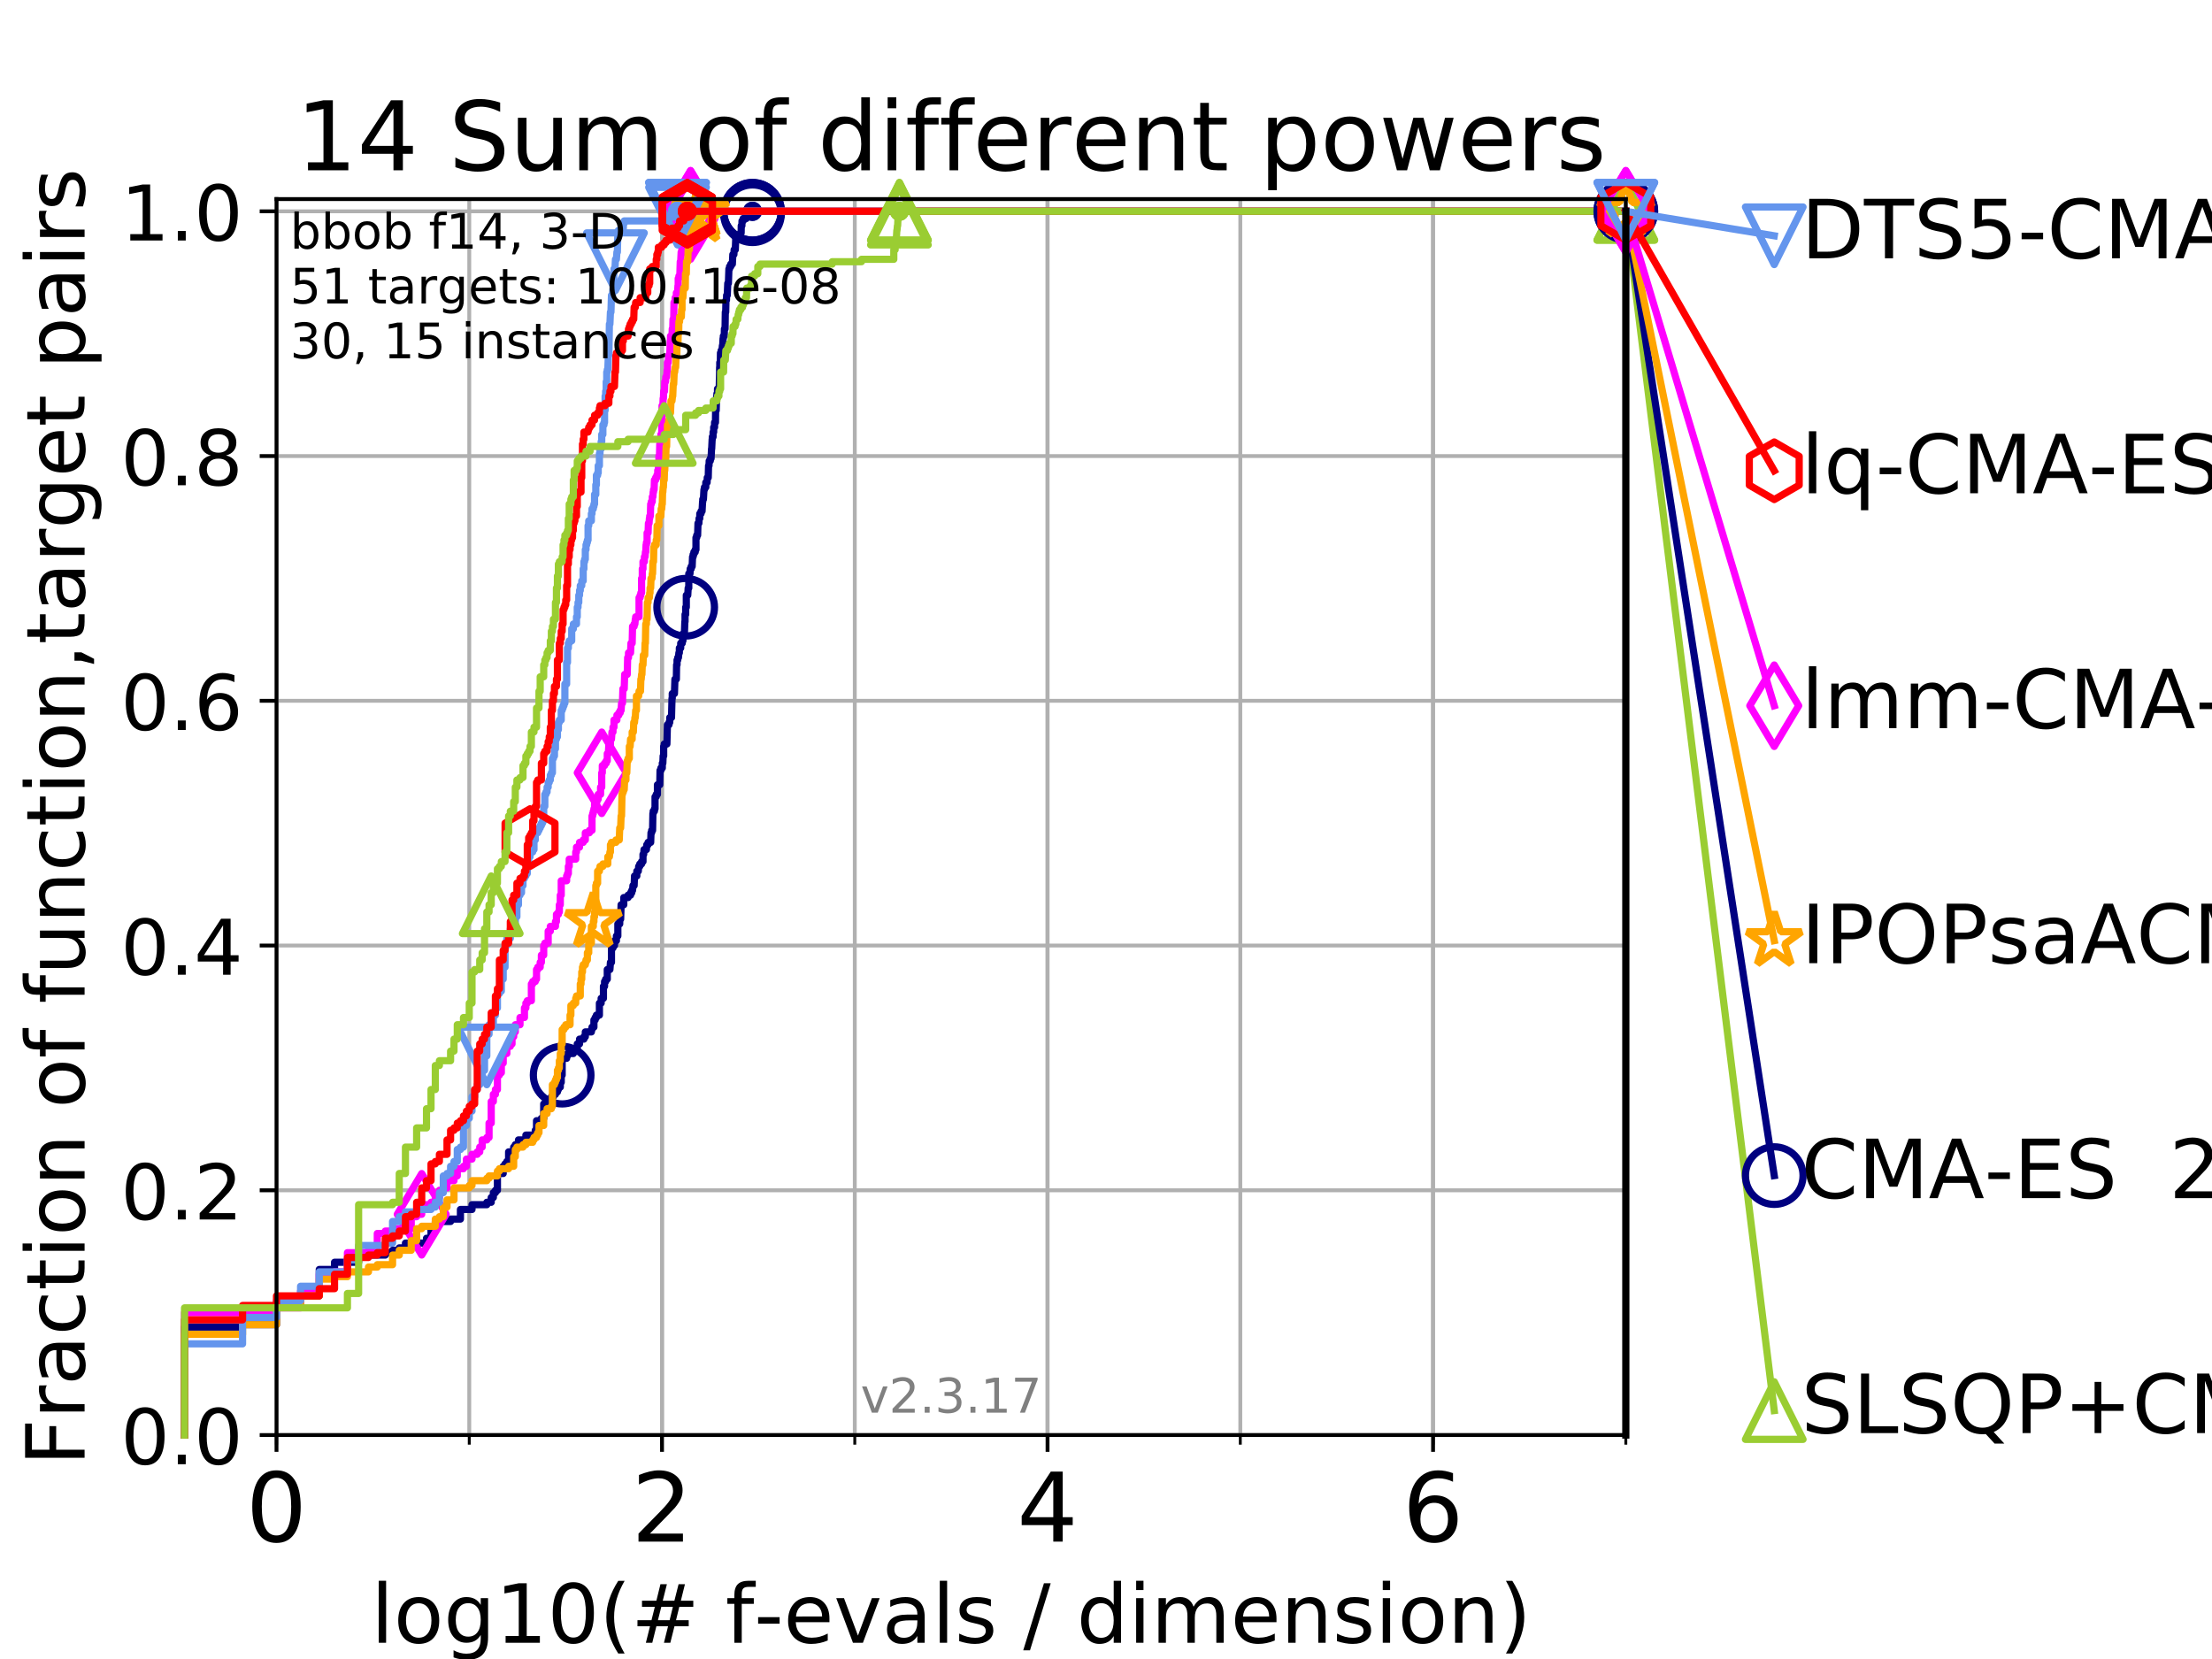 <?xml version="1.0" encoding="utf-8" standalone="no"?>
<!DOCTYPE svg PUBLIC "-//W3C//DTD SVG 1.1//EN"
  "http://www.w3.org/Graphics/SVG/1.1/DTD/svg11.dtd">
<!-- Created with matplotlib (https://matplotlib.org/) -->
<svg height="345.6pt" version="1.1" viewBox="0 0 460.8 345.6" width="460.8pt" xmlns="http://www.w3.org/2000/svg" xmlns:xlink="http://www.w3.org/1999/xlink">
 <defs>
  <style type="text/css">
*{stroke-linecap:butt;stroke-linejoin:round;}
  </style>
 </defs>
 <g id="figure_1">
  <g id="patch_1">
   <path d="M 0 345.6 
L 460.8 345.6 
L 460.8 0 
L 0 0 
z
" style="fill:#ffffff;"/>
  </g>
  <g id="axes_1">
   <g id="patch_2">
    <path d="M 57.6 298.944 
L 338.688 298.944 
L 338.688 41.472 
L 57.6 41.472 
z
" style="fill:#ffffff;"/>
   </g>
   <g id="matplotlib.axis_1">
    <g id="xtick_1">
     <g id="line2d_1">
      <path clip-path="url(#pe3c947e60f)" d="M 57.6 298.944 
L 57.6 41.472 
" style="fill:none;stroke:#b0b0b0;stroke-linecap:square;stroke-width:0.8;"/>
     </g>
     <g id="line2d_2">
      <defs>
       <path d="M 0 0 
L 0 3.5 
" id="m07e3dcccc5" style="stroke:#000000;stroke-width:0.8;"/>
      </defs>
      <g>
       <use style="stroke:#000000;stroke-width:0.8;" x="57.6" xlink:href="#m07e3dcccc5" y="298.944"/>
      </g>
     </g>
     <g id="text_1">
      <!-- 0 -->
      <defs>
       <path d="M 31.781 66.406 
Q 24.172 66.406 20.328 58.906 
Q 16.5 51.422 16.5 36.375 
Q 16.5 21.391 20.328 13.891 
Q 24.172 6.391 31.781 6.391 
Q 39.453 6.391 43.281 13.891 
Q 47.125 21.391 47.125 36.375 
Q 47.125 51.422 43.281 58.906 
Q 39.453 66.406 31.781 66.406 
z
M 31.781 74.219 
Q 44.047 74.219 50.516 64.516 
Q 56.984 54.828 56.984 36.375 
Q 56.984 17.969 50.516 8.266 
Q 44.047 -1.422 31.781 -1.422 
Q 19.531 -1.422 13.062 8.266 
Q 6.594 17.969 6.594 36.375 
Q 6.594 54.828 13.062 64.516 
Q 19.531 74.219 31.781 74.219 
z
" id="DejaVuSans-48"/>
      </defs>
      <g transform="translate(51.237 321.141)scale(0.2 -0.2)">
       <use xlink:href="#DejaVuSans-48"/>
      </g>
     </g>
    </g>
    <g id="xtick_2">
     <g id="line2d_3">
      <path clip-path="url(#pe3c947e60f)" d="M 137.911 298.944 
L 137.911 41.472 
" style="fill:none;stroke:#b0b0b0;stroke-linecap:square;stroke-width:0.8;"/>
     </g>
     <g id="line2d_4">
      <g>
       <use style="stroke:#000000;stroke-width:0.8;" x="137.911" xlink:href="#m07e3dcccc5" y="298.944"/>
      </g>
     </g>
     <g id="text_2">
      <!-- 2 -->
      <defs>
       <path d="M 19.188 8.297 
L 53.609 8.297 
L 53.609 0 
L 7.328 0 
L 7.328 8.297 
Q 12.938 14.109 22.625 23.891 
Q 32.328 33.688 34.812 36.531 
Q 39.547 41.844 41.422 45.531 
Q 43.312 49.219 43.312 52.781 
Q 43.312 58.594 39.234 62.25 
Q 35.156 65.922 28.609 65.922 
Q 23.969 65.922 18.812 64.312 
Q 13.672 62.703 7.812 59.422 
L 7.812 69.391 
Q 13.766 71.781 18.938 73 
Q 24.125 74.219 28.422 74.219 
Q 39.75 74.219 46.484 68.547 
Q 53.219 62.891 53.219 53.422 
Q 53.219 48.922 51.531 44.891 
Q 49.859 40.875 45.406 35.406 
Q 44.188 33.984 37.641 27.219 
Q 31.109 20.453 19.188 8.297 
z
" id="DejaVuSans-50"/>
      </defs>
      <g transform="translate(131.548 321.141)scale(0.2 -0.2)">
       <use xlink:href="#DejaVuSans-50"/>
      </g>
     </g>
    </g>
    <g id="xtick_3">
     <g id="line2d_5">
      <path clip-path="url(#pe3c947e60f)" d="M 218.222 298.944 
L 218.222 41.472 
" style="fill:none;stroke:#b0b0b0;stroke-linecap:square;stroke-width:0.8;"/>
     </g>
     <g id="line2d_6">
      <g>
       <use style="stroke:#000000;stroke-width:0.8;" x="218.222" xlink:href="#m07e3dcccc5" y="298.944"/>
      </g>
     </g>
     <g id="text_3">
      <!-- 4 -->
      <defs>
       <path d="M 37.797 64.312 
L 12.891 25.391 
L 37.797 25.391 
z
M 35.203 72.906 
L 47.609 72.906 
L 47.609 25.391 
L 58.016 25.391 
L 58.016 17.188 
L 47.609 17.188 
L 47.609 0 
L 37.797 0 
L 37.797 17.188 
L 4.891 17.188 
L 4.891 26.703 
z
" id="DejaVuSans-52"/>
      </defs>
      <g transform="translate(211.859 321.141)scale(0.2 -0.2)">
       <use xlink:href="#DejaVuSans-52"/>
      </g>
     </g>
    </g>
    <g id="xtick_4">
     <g id="line2d_7">
      <path clip-path="url(#pe3c947e60f)" d="M 298.533 298.944 
L 298.533 41.472 
" style="fill:none;stroke:#b0b0b0;stroke-linecap:square;stroke-width:0.8;"/>
     </g>
     <g id="line2d_8">
      <g>
       <use style="stroke:#000000;stroke-width:0.8;" x="298.533" xlink:href="#m07e3dcccc5" y="298.944"/>
      </g>
     </g>
     <g id="text_4">
      <!-- 6 -->
      <defs>
       <path d="M 33.016 40.375 
Q 26.375 40.375 22.484 35.828 
Q 18.609 31.297 18.609 23.391 
Q 18.609 15.531 22.484 10.953 
Q 26.375 6.391 33.016 6.391 
Q 39.656 6.391 43.531 10.953 
Q 47.406 15.531 47.406 23.391 
Q 47.406 31.297 43.531 35.828 
Q 39.656 40.375 33.016 40.375 
z
M 52.594 71.297 
L 52.594 62.312 
Q 48.875 64.062 45.094 64.984 
Q 41.312 65.922 37.594 65.922 
Q 27.828 65.922 22.672 59.328 
Q 17.531 52.734 16.797 39.406 
Q 19.672 43.656 24.016 45.922 
Q 28.375 48.188 33.594 48.188 
Q 44.578 48.188 50.953 41.516 
Q 57.328 34.859 57.328 23.391 
Q 57.328 12.156 50.688 5.359 
Q 44.047 -1.422 33.016 -1.422 
Q 20.359 -1.422 13.672 8.266 
Q 6.984 17.969 6.984 36.375 
Q 6.984 53.656 15.188 63.938 
Q 23.391 74.219 37.203 74.219 
Q 40.922 74.219 44.703 73.484 
Q 48.484 72.75 52.594 71.297 
z
" id="DejaVuSans-54"/>
      </defs>
      <g transform="translate(292.17 321.141)scale(0.2 -0.2)">
       <use xlink:href="#DejaVuSans-54"/>
      </g>
     </g>
    </g>
    <g id="xtick_5">
     <g id="line2d_9">
      <path clip-path="url(#pe3c947e60f)" d="M 57.6 298.944 
L 57.6 41.472 
" style="fill:none;stroke:#b0b0b0;stroke-linecap:square;stroke-width:0.8;"/>
     </g>
     <g id="line2d_10">
      <defs>
       <path d="M 0 0 
L 0 2 
" id="m16f76ec7b7" style="stroke:#000000;stroke-width:0.6;"/>
      </defs>
      <g>
       <use style="stroke:#000000;stroke-width:0.6;" x="57.6" xlink:href="#m16f76ec7b7" y="298.944"/>
      </g>
     </g>
    </g>
    <g id="xtick_6">
     <g id="line2d_11">
      <path clip-path="url(#pe3c947e60f)" d="M 97.755 298.944 
L 97.755 41.472 
" style="fill:none;stroke:#b0b0b0;stroke-linecap:square;stroke-width:0.8;"/>
     </g>
     <g id="line2d_12">
      <g>
       <use style="stroke:#000000;stroke-width:0.6;" x="97.755" xlink:href="#m16f76ec7b7" y="298.944"/>
      </g>
     </g>
    </g>
    <g id="xtick_7">
     <g id="line2d_13">
      <path clip-path="url(#pe3c947e60f)" d="M 137.911 298.944 
L 137.911 41.472 
" style="fill:none;stroke:#b0b0b0;stroke-linecap:square;stroke-width:0.8;"/>
     </g>
     <g id="line2d_14">
      <g>
       <use style="stroke:#000000;stroke-width:0.6;" x="137.911" xlink:href="#m16f76ec7b7" y="298.944"/>
      </g>
     </g>
    </g>
    <g id="xtick_8">
     <g id="line2d_15">
      <path clip-path="url(#pe3c947e60f)" d="M 178.066 298.944 
L 178.066 41.472 
" style="fill:none;stroke:#b0b0b0;stroke-linecap:square;stroke-width:0.8;"/>
     </g>
     <g id="line2d_16">
      <g>
       <use style="stroke:#000000;stroke-width:0.6;" x="178.066" xlink:href="#m16f76ec7b7" y="298.944"/>
      </g>
     </g>
    </g>
    <g id="xtick_9">
     <g id="line2d_17">
      <path clip-path="url(#pe3c947e60f)" d="M 218.222 298.944 
L 218.222 41.472 
" style="fill:none;stroke:#b0b0b0;stroke-linecap:square;stroke-width:0.8;"/>
     </g>
     <g id="line2d_18">
      <g>
       <use style="stroke:#000000;stroke-width:0.6;" x="218.222" xlink:href="#m16f76ec7b7" y="298.944"/>
      </g>
     </g>
    </g>
    <g id="xtick_10">
     <g id="line2d_19">
      <path clip-path="url(#pe3c947e60f)" d="M 258.377 298.944 
L 258.377 41.472 
" style="fill:none;stroke:#b0b0b0;stroke-linecap:square;stroke-width:0.8;"/>
     </g>
     <g id="line2d_20">
      <g>
       <use style="stroke:#000000;stroke-width:0.6;" x="258.377" xlink:href="#m16f76ec7b7" y="298.944"/>
      </g>
     </g>
    </g>
    <g id="xtick_11">
     <g id="line2d_21">
      <path clip-path="url(#pe3c947e60f)" d="M 298.533 298.944 
L 298.533 41.472 
" style="fill:none;stroke:#b0b0b0;stroke-linecap:square;stroke-width:0.8;"/>
     </g>
     <g id="line2d_22">
      <g>
       <use style="stroke:#000000;stroke-width:0.6;" x="298.533" xlink:href="#m16f76ec7b7" y="298.944"/>
      </g>
     </g>
    </g>
    <g id="xtick_12">
     <g id="line2d_23">
      <path clip-path="url(#pe3c947e60f)" d="M 338.688 298.944 
L 338.688 41.472 
" style="fill:none;stroke:#b0b0b0;stroke-linecap:square;stroke-width:0.8;"/>
     </g>
     <g id="line2d_24">
      <g>
       <use style="stroke:#000000;stroke-width:0.6;" x="338.688" xlink:href="#m16f76ec7b7" y="298.944"/>
      </g>
     </g>
    </g>
    <g id="text_5">
     <!-- log10(# f-evals / dimension) -->
     <defs>
      <path d="M 9.422 75.984 
L 18.406 75.984 
L 18.406 0 
L 9.422 0 
z
" id="DejaVuSans-108"/>
      <path d="M 30.609 48.391 
Q 23.391 48.391 19.188 42.75 
Q 14.984 37.109 14.984 27.297 
Q 14.984 17.484 19.156 11.844 
Q 23.344 6.203 30.609 6.203 
Q 37.797 6.203 41.984 11.859 
Q 46.188 17.531 46.188 27.297 
Q 46.188 37.016 41.984 42.703 
Q 37.797 48.391 30.609 48.391 
z
M 30.609 56 
Q 42.328 56 49.016 48.375 
Q 55.719 40.766 55.719 27.297 
Q 55.719 13.875 49.016 6.219 
Q 42.328 -1.422 30.609 -1.422 
Q 18.844 -1.422 12.172 6.219 
Q 5.516 13.875 5.516 27.297 
Q 5.516 40.766 12.172 48.375 
Q 18.844 56 30.609 56 
z
" id="DejaVuSans-111"/>
      <path d="M 45.406 27.984 
Q 45.406 37.75 41.375 43.109 
Q 37.359 48.484 30.078 48.484 
Q 22.859 48.484 18.828 43.109 
Q 14.797 37.75 14.797 27.984 
Q 14.797 18.266 18.828 12.891 
Q 22.859 7.516 30.078 7.516 
Q 37.359 7.516 41.375 12.891 
Q 45.406 18.266 45.406 27.984 
z
M 54.391 6.781 
Q 54.391 -7.172 48.188 -13.984 
Q 42 -20.797 29.203 -20.797 
Q 24.469 -20.797 20.266 -20.094 
Q 16.062 -19.391 12.109 -17.922 
L 12.109 -9.188 
Q 16.062 -11.328 19.922 -12.344 
Q 23.781 -13.375 27.781 -13.375 
Q 36.625 -13.375 41.016 -8.766 
Q 45.406 -4.156 45.406 5.172 
L 45.406 9.625 
Q 42.625 4.781 38.281 2.391 
Q 33.938 0 27.875 0 
Q 17.828 0 11.672 7.656 
Q 5.516 15.328 5.516 27.984 
Q 5.516 40.672 11.672 48.328 
Q 17.828 56 27.875 56 
Q 33.938 56 38.281 53.609 
Q 42.625 51.219 45.406 46.391 
L 45.406 54.688 
L 54.391 54.688 
z
" id="DejaVuSans-103"/>
      <path d="M 12.406 8.297 
L 28.516 8.297 
L 28.516 63.922 
L 10.984 60.406 
L 10.984 69.391 
L 28.422 72.906 
L 38.281 72.906 
L 38.281 8.297 
L 54.391 8.297 
L 54.391 0 
L 12.406 0 
z
" id="DejaVuSans-49"/>
      <path d="M 31 75.875 
Q 24.469 64.656 21.281 53.656 
Q 18.109 42.672 18.109 31.391 
Q 18.109 20.125 21.312 9.062 
Q 24.516 -2 31 -13.188 
L 23.188 -13.188 
Q 15.875 -1.703 12.234 9.375 
Q 8.594 20.453 8.594 31.391 
Q 8.594 42.281 12.203 53.312 
Q 15.828 64.359 23.188 75.875 
z
" id="DejaVuSans-40"/>
      <path d="M 51.125 44 
L 36.922 44 
L 32.812 27.688 
L 47.125 27.688 
z
M 43.797 71.781 
L 38.719 51.516 
L 52.984 51.516 
L 58.109 71.781 
L 65.922 71.781 
L 60.891 51.516 
L 76.125 51.516 
L 76.125 44 
L 58.984 44 
L 54.984 27.688 
L 70.516 27.688 
L 70.516 20.219 
L 53.078 20.219 
L 48 0 
L 40.188 0 
L 45.219 20.219 
L 30.906 20.219 
L 25.875 0 
L 18.016 0 
L 23.094 20.219 
L 7.719 20.219 
L 7.719 27.688 
L 24.906 27.688 
L 29 44 
L 13.281 44 
L 13.281 51.516 
L 30.906 51.516 
L 35.891 71.781 
z
" id="DejaVuSans-35"/>
      <path id="DejaVuSans-32"/>
      <path d="M 37.109 75.984 
L 37.109 68.5 
L 28.516 68.5 
Q 23.688 68.5 21.797 66.547 
Q 19.922 64.594 19.922 59.516 
L 19.922 54.688 
L 34.719 54.688 
L 34.719 47.703 
L 19.922 47.703 
L 19.922 0 
L 10.891 0 
L 10.891 47.703 
L 2.297 47.703 
L 2.297 54.688 
L 10.891 54.688 
L 10.891 58.5 
Q 10.891 67.625 15.141 71.797 
Q 19.391 75.984 28.609 75.984 
z
" id="DejaVuSans-102"/>
      <path d="M 4.891 31.391 
L 31.203 31.391 
L 31.203 23.391 
L 4.891 23.391 
z
" id="DejaVuSans-45"/>
      <path d="M 56.203 29.594 
L 56.203 25.203 
L 14.891 25.203 
Q 15.484 15.922 20.484 11.062 
Q 25.484 6.203 34.422 6.203 
Q 39.594 6.203 44.453 7.469 
Q 49.312 8.734 54.109 11.281 
L 54.109 2.781 
Q 49.266 0.734 44.188 -0.344 
Q 39.109 -1.422 33.891 -1.422 
Q 20.797 -1.422 13.156 6.188 
Q 5.516 13.812 5.516 26.812 
Q 5.516 40.234 12.766 48.109 
Q 20.016 56 32.328 56 
Q 43.359 56 49.781 48.891 
Q 56.203 41.797 56.203 29.594 
z
M 47.219 32.234 
Q 47.125 39.594 43.094 43.984 
Q 39.062 48.391 32.422 48.391 
Q 24.906 48.391 20.391 44.141 
Q 15.875 39.891 15.188 32.172 
z
" id="DejaVuSans-101"/>
      <path d="M 2.984 54.688 
L 12.5 54.688 
L 29.594 8.797 
L 46.688 54.688 
L 56.203 54.688 
L 35.688 0 
L 23.484 0 
z
" id="DejaVuSans-118"/>
      <path d="M 34.281 27.484 
Q 23.391 27.484 19.188 25 
Q 14.984 22.516 14.984 16.5 
Q 14.984 11.719 18.141 8.906 
Q 21.297 6.109 26.703 6.109 
Q 34.188 6.109 38.703 11.406 
Q 43.219 16.703 43.219 25.484 
L 43.219 27.484 
z
M 52.203 31.203 
L 52.203 0 
L 43.219 0 
L 43.219 8.297 
Q 40.141 3.328 35.547 0.953 
Q 30.953 -1.422 24.312 -1.422 
Q 15.922 -1.422 10.953 3.297 
Q 6 8.016 6 15.922 
Q 6 25.141 12.172 29.828 
Q 18.359 34.516 30.609 34.516 
L 43.219 34.516 
L 43.219 35.406 
Q 43.219 41.609 39.141 45 
Q 35.062 48.391 27.688 48.391 
Q 23 48.391 18.547 47.266 
Q 14.109 46.141 10.016 43.891 
L 10.016 52.203 
Q 14.938 54.109 19.578 55.047 
Q 24.219 56 28.609 56 
Q 40.484 56 46.344 49.844 
Q 52.203 43.703 52.203 31.203 
z
" id="DejaVuSans-97"/>
      <path d="M 44.281 53.078 
L 44.281 44.578 
Q 40.484 46.531 36.375 47.5 
Q 32.281 48.484 27.875 48.484 
Q 21.188 48.484 17.844 46.438 
Q 14.5 44.391 14.5 40.281 
Q 14.5 37.156 16.891 35.375 
Q 19.281 33.594 26.516 31.984 
L 29.594 31.297 
Q 39.156 29.25 43.188 25.516 
Q 47.219 21.781 47.219 15.094 
Q 47.219 7.469 41.188 3.016 
Q 35.156 -1.422 24.609 -1.422 
Q 20.219 -1.422 15.453 -0.562 
Q 10.688 0.297 5.422 2 
L 5.422 11.281 
Q 10.406 8.688 15.234 7.391 
Q 20.062 6.109 24.812 6.109 
Q 31.156 6.109 34.562 8.281 
Q 37.984 10.453 37.984 14.406 
Q 37.984 18.062 35.516 20.016 
Q 33.062 21.969 24.703 23.781 
L 21.578 24.516 
Q 13.234 26.266 9.516 29.906 
Q 5.812 33.547 5.812 39.891 
Q 5.812 47.609 11.281 51.797 
Q 16.75 56 26.812 56 
Q 31.781 56 36.172 55.266 
Q 40.578 54.547 44.281 53.078 
z
" id="DejaVuSans-115"/>
      <path d="M 25.391 72.906 
L 33.688 72.906 
L 8.297 -9.281 
L 0 -9.281 
z
" id="DejaVuSans-47"/>
      <path d="M 45.406 46.391 
L 45.406 75.984 
L 54.391 75.984 
L 54.391 0 
L 45.406 0 
L 45.406 8.203 
Q 42.578 3.328 38.25 0.953 
Q 33.938 -1.422 27.875 -1.422 
Q 17.969 -1.422 11.734 6.484 
Q 5.516 14.406 5.516 27.297 
Q 5.516 40.188 11.734 48.094 
Q 17.969 56 27.875 56 
Q 33.938 56 38.25 53.625 
Q 42.578 51.266 45.406 46.391 
z
M 14.797 27.297 
Q 14.797 17.391 18.875 11.75 
Q 22.953 6.109 30.078 6.109 
Q 37.203 6.109 41.297 11.75 
Q 45.406 17.391 45.406 27.297 
Q 45.406 37.203 41.297 42.844 
Q 37.203 48.484 30.078 48.484 
Q 22.953 48.484 18.875 42.844 
Q 14.797 37.203 14.797 27.297 
z
" id="DejaVuSans-100"/>
      <path d="M 9.422 54.688 
L 18.406 54.688 
L 18.406 0 
L 9.422 0 
z
M 9.422 75.984 
L 18.406 75.984 
L 18.406 64.594 
L 9.422 64.594 
z
" id="DejaVuSans-105"/>
      <path d="M 52 44.188 
Q 55.375 50.25 60.062 53.125 
Q 64.75 56 71.094 56 
Q 79.641 56 84.281 50.016 
Q 88.922 44.047 88.922 33.016 
L 88.922 0 
L 79.891 0 
L 79.891 32.719 
Q 79.891 40.578 77.094 44.375 
Q 74.312 48.188 68.609 48.188 
Q 61.625 48.188 57.562 43.547 
Q 53.516 38.922 53.516 30.906 
L 53.516 0 
L 44.484 0 
L 44.484 32.719 
Q 44.484 40.625 41.703 44.406 
Q 38.922 48.188 33.109 48.188 
Q 26.219 48.188 22.156 43.531 
Q 18.109 38.875 18.109 30.906 
L 18.109 0 
L 9.078 0 
L 9.078 54.688 
L 18.109 54.688 
L 18.109 46.188 
Q 21.188 51.219 25.484 53.609 
Q 29.781 56 35.688 56 
Q 41.656 56 45.828 52.969 
Q 50 49.953 52 44.188 
z
" id="DejaVuSans-109"/>
      <path d="M 54.891 33.016 
L 54.891 0 
L 45.906 0 
L 45.906 32.719 
Q 45.906 40.484 42.875 44.328 
Q 39.844 48.188 33.797 48.188 
Q 26.516 48.188 22.312 43.547 
Q 18.109 38.922 18.109 30.906 
L 18.109 0 
L 9.078 0 
L 9.078 54.688 
L 18.109 54.688 
L 18.109 46.188 
Q 21.344 51.125 25.703 53.562 
Q 30.078 56 35.797 56 
Q 45.219 56 50.047 50.172 
Q 54.891 44.344 54.891 33.016 
z
" id="DejaVuSans-110"/>
      <path d="M 8.016 75.875 
L 15.828 75.875 
Q 23.141 64.359 26.781 53.312 
Q 30.422 42.281 30.422 31.391 
Q 30.422 20.453 26.781 9.375 
Q 23.141 -1.703 15.828 -13.188 
L 8.016 -13.188 
Q 14.5 -2 17.703 9.062 
Q 20.906 20.125 20.906 31.391 
Q 20.906 42.672 17.703 53.656 
Q 14.5 64.656 8.016 75.875 
z
" id="DejaVuSans-41"/>
     </defs>
     <g transform="translate(77.303 342.218)scale(0.17 -0.17)">
      <use xlink:href="#DejaVuSans-108"/>
      <use x="27.783" xlink:href="#DejaVuSans-111"/>
      <use x="88.965" xlink:href="#DejaVuSans-103"/>
      <use x="152.441" xlink:href="#DejaVuSans-49"/>
      <use x="216.064" xlink:href="#DejaVuSans-48"/>
      <use x="279.688" xlink:href="#DejaVuSans-40"/>
      <use x="318.701" xlink:href="#DejaVuSans-35"/>
      <use x="402.49" xlink:href="#DejaVuSans-32"/>
      <use x="434.277" xlink:href="#DejaVuSans-102"/>
      <use x="469.404" xlink:href="#DejaVuSans-45"/>
      <use x="505.488" xlink:href="#DejaVuSans-101"/>
      <use x="567.012" xlink:href="#DejaVuSans-118"/>
      <use x="626.191" xlink:href="#DejaVuSans-97"/>
      <use x="687.471" xlink:href="#DejaVuSans-108"/>
      <use x="715.254" xlink:href="#DejaVuSans-115"/>
      <use x="767.354" xlink:href="#DejaVuSans-32"/>
      <use x="799.141" xlink:href="#DejaVuSans-47"/>
      <use x="832.832" xlink:href="#DejaVuSans-32"/>
      <use x="864.619" xlink:href="#DejaVuSans-100"/>
      <use x="928.096" xlink:href="#DejaVuSans-105"/>
      <use x="955.879" xlink:href="#DejaVuSans-109"/>
      <use x="1053.291" xlink:href="#DejaVuSans-101"/>
      <use x="1114.814" xlink:href="#DejaVuSans-110"/>
      <use x="1178.193" xlink:href="#DejaVuSans-115"/>
      <use x="1230.293" xlink:href="#DejaVuSans-105"/>
      <use x="1258.076" xlink:href="#DejaVuSans-111"/>
      <use x="1319.258" xlink:href="#DejaVuSans-110"/>
      <use x="1382.637" xlink:href="#DejaVuSans-41"/>
     </g>
    </g>
   </g>
   <g id="matplotlib.axis_2">
    <g id="ytick_1">
     <g id="line2d_25">
      <path clip-path="url(#pe3c947e60f)" d="M 57.6 298.944 
L 338.688 298.944 
" style="fill:none;stroke:#b0b0b0;stroke-linecap:square;stroke-width:0.8;"/>
     </g>
     <g id="line2d_26">
      <defs>
       <path d="M 0 0 
L -3.5 0 
" id="m319ba13118" style="stroke:#000000;stroke-width:0.8;"/>
      </defs>
      <g>
       <use style="stroke:#000000;stroke-width:0.8;" x="57.6" xlink:href="#m319ba13118" y="298.944"/>
      </g>
     </g>
     <g id="text_6">
      <!-- 0.0 -->
      <defs>
       <path d="M 10.688 12.406 
L 21 12.406 
L 21 0 
L 10.688 0 
z
" id="DejaVuSans-46"/>
      </defs>
      <g transform="translate(25.155 305.023)scale(0.16 -0.16)">
       <use xlink:href="#DejaVuSans-48"/>
       <use x="63.623" xlink:href="#DejaVuSans-46"/>
       <use x="95.41" xlink:href="#DejaVuSans-48"/>
      </g>
     </g>
    </g>
    <g id="ytick_2">
     <g id="line2d_27">
      <path clip-path="url(#pe3c947e60f)" d="M 57.6 247.959 
L 338.688 247.959 
" style="fill:none;stroke:#b0b0b0;stroke-linecap:square;stroke-width:0.8;"/>
     </g>
     <g id="line2d_28">
      <g>
       <use style="stroke:#000000;stroke-width:0.8;" x="57.6" xlink:href="#m319ba13118" y="247.959"/>
      </g>
     </g>
     <g id="text_7">
      <!-- 0.2 -->
      <g transform="translate(25.155 254.038)scale(0.16 -0.16)">
       <use xlink:href="#DejaVuSans-48"/>
       <use x="63.623" xlink:href="#DejaVuSans-46"/>
       <use x="95.41" xlink:href="#DejaVuSans-50"/>
      </g>
     </g>
    </g>
    <g id="ytick_3">
     <g id="line2d_29">
      <path clip-path="url(#pe3c947e60f)" d="M 57.6 196.975 
L 338.688 196.975 
" style="fill:none;stroke:#b0b0b0;stroke-linecap:square;stroke-width:0.8;"/>
     </g>
     <g id="line2d_30">
      <g>
       <use style="stroke:#000000;stroke-width:0.8;" x="57.6" xlink:href="#m319ba13118" y="196.975"/>
      </g>
     </g>
     <g id="text_8">
      <!-- 0.4 -->
      <g transform="translate(25.155 203.054)scale(0.16 -0.16)">
       <use xlink:href="#DejaVuSans-48"/>
       <use x="63.623" xlink:href="#DejaVuSans-46"/>
       <use x="95.41" xlink:href="#DejaVuSans-52"/>
      </g>
     </g>
    </g>
    <g id="ytick_4">
     <g id="line2d_31">
      <path clip-path="url(#pe3c947e60f)" d="M 57.6 145.99 
L 338.688 145.99 
" style="fill:none;stroke:#b0b0b0;stroke-linecap:square;stroke-width:0.8;"/>
     </g>
     <g id="line2d_32">
      <g>
       <use style="stroke:#000000;stroke-width:0.8;" x="57.6" xlink:href="#m319ba13118" y="145.99"/>
      </g>
     </g>
     <g id="text_9">
      <!-- 0.6 -->
      <g transform="translate(25.155 152.069)scale(0.16 -0.16)">
       <use xlink:href="#DejaVuSans-48"/>
       <use x="63.623" xlink:href="#DejaVuSans-46"/>
       <use x="95.41" xlink:href="#DejaVuSans-54"/>
      </g>
     </g>
    </g>
    <g id="ytick_5">
     <g id="line2d_33">
      <path clip-path="url(#pe3c947e60f)" d="M 57.6 95.006 
L 338.688 95.006 
" style="fill:none;stroke:#b0b0b0;stroke-linecap:square;stroke-width:0.8;"/>
     </g>
     <g id="line2d_34">
      <g>
       <use style="stroke:#000000;stroke-width:0.8;" x="57.6" xlink:href="#m319ba13118" y="95.006"/>
      </g>
     </g>
     <g id="text_10">
      <!-- 0.8 -->
      <defs>
       <path d="M 31.781 34.625 
Q 24.75 34.625 20.719 30.859 
Q 16.703 27.094 16.703 20.516 
Q 16.703 13.922 20.719 10.156 
Q 24.75 6.391 31.781 6.391 
Q 38.812 6.391 42.859 10.172 
Q 46.922 13.969 46.922 20.516 
Q 46.922 27.094 42.891 30.859 
Q 38.875 34.625 31.781 34.625 
z
M 21.922 38.812 
Q 15.578 40.375 12.031 44.719 
Q 8.5 49.078 8.5 55.328 
Q 8.5 64.062 14.719 69.141 
Q 20.953 74.219 31.781 74.219 
Q 42.672 74.219 48.875 69.141 
Q 55.078 64.062 55.078 55.328 
Q 55.078 49.078 51.531 44.719 
Q 48 40.375 41.703 38.812 
Q 48.828 37.156 52.797 32.312 
Q 56.781 27.484 56.781 20.516 
Q 56.781 9.906 50.312 4.234 
Q 43.844 -1.422 31.781 -1.422 
Q 19.734 -1.422 13.25 4.234 
Q 6.781 9.906 6.781 20.516 
Q 6.781 27.484 10.781 32.312 
Q 14.797 37.156 21.922 38.812 
z
M 18.312 54.391 
Q 18.312 48.734 21.844 45.562 
Q 25.391 42.391 31.781 42.391 
Q 38.141 42.391 41.719 45.562 
Q 45.312 48.734 45.312 54.391 
Q 45.312 60.062 41.719 63.234 
Q 38.141 66.406 31.781 66.406 
Q 25.391 66.406 21.844 63.234 
Q 18.312 60.062 18.312 54.391 
z
" id="DejaVuSans-56"/>
      </defs>
      <g transform="translate(25.155 101.085)scale(0.16 -0.16)">
       <use xlink:href="#DejaVuSans-48"/>
       <use x="63.623" xlink:href="#DejaVuSans-46"/>
       <use x="95.41" xlink:href="#DejaVuSans-56"/>
      </g>
     </g>
    </g>
    <g id="ytick_6">
     <g id="line2d_35">
      <path clip-path="url(#pe3c947e60f)" d="M 57.6 44.021 
L 338.688 44.021 
" style="fill:none;stroke:#b0b0b0;stroke-linecap:square;stroke-width:0.8;"/>
     </g>
     <g id="line2d_36">
      <g>
       <use style="stroke:#000000;stroke-width:0.8;" x="57.6" xlink:href="#m319ba13118" y="44.021"/>
      </g>
     </g>
     <g id="text_11">
      <!-- 1.0 -->
      <g transform="translate(25.155 50.1)scale(0.16 -0.16)">
       <use xlink:href="#DejaVuSans-49"/>
       <use x="63.623" xlink:href="#DejaVuSans-46"/>
       <use x="95.41" xlink:href="#DejaVuSans-48"/>
      </g>
     </g>
    </g>
    <g id="text_12">
     <!-- Fraction of function,target pairs -->
     <defs>
      <path d="M 9.812 72.906 
L 51.703 72.906 
L 51.703 64.594 
L 19.672 64.594 
L 19.672 43.109 
L 48.578 43.109 
L 48.578 34.812 
L 19.672 34.812 
L 19.672 0 
L 9.812 0 
z
" id="DejaVuSans-70"/>
      <path d="M 41.109 46.297 
Q 39.594 47.172 37.812 47.578 
Q 36.031 48 33.891 48 
Q 26.266 48 22.188 43.047 
Q 18.109 38.094 18.109 28.812 
L 18.109 0 
L 9.078 0 
L 9.078 54.688 
L 18.109 54.688 
L 18.109 46.188 
Q 20.953 51.172 25.484 53.578 
Q 30.031 56 36.531 56 
Q 37.453 56 38.578 55.875 
Q 39.703 55.766 41.062 55.516 
z
" id="DejaVuSans-114"/>
      <path d="M 48.781 52.594 
L 48.781 44.188 
Q 44.969 46.297 41.141 47.344 
Q 37.312 48.391 33.406 48.391 
Q 24.656 48.391 19.812 42.844 
Q 14.984 37.312 14.984 27.297 
Q 14.984 17.281 19.812 11.734 
Q 24.656 6.203 33.406 6.203 
Q 37.312 6.203 41.141 7.25 
Q 44.969 8.297 48.781 10.406 
L 48.781 2.094 
Q 45.016 0.344 40.984 -0.531 
Q 36.969 -1.422 32.422 -1.422 
Q 20.062 -1.422 12.781 6.344 
Q 5.516 14.109 5.516 27.297 
Q 5.516 40.672 12.859 48.328 
Q 20.219 56 33.016 56 
Q 37.156 56 41.109 55.141 
Q 45.062 54.297 48.781 52.594 
z
" id="DejaVuSans-99"/>
      <path d="M 18.312 70.219 
L 18.312 54.688 
L 36.812 54.688 
L 36.812 47.703 
L 18.312 47.703 
L 18.312 18.016 
Q 18.312 11.328 20.141 9.422 
Q 21.969 7.516 27.594 7.516 
L 36.812 7.516 
L 36.812 0 
L 27.594 0 
Q 17.188 0 13.234 3.875 
Q 9.281 7.766 9.281 18.016 
L 9.281 47.703 
L 2.688 47.703 
L 2.688 54.688 
L 9.281 54.688 
L 9.281 70.219 
z
" id="DejaVuSans-116"/>
      <path d="M 8.5 21.578 
L 8.5 54.688 
L 17.484 54.688 
L 17.484 21.922 
Q 17.484 14.156 20.5 10.266 
Q 23.531 6.391 29.594 6.391 
Q 36.859 6.391 41.078 11.031 
Q 45.312 15.672 45.312 23.688 
L 45.312 54.688 
L 54.297 54.688 
L 54.297 0 
L 45.312 0 
L 45.312 8.406 
Q 42.047 3.422 37.719 1 
Q 33.406 -1.422 27.688 -1.422 
Q 18.266 -1.422 13.375 4.438 
Q 8.5 10.297 8.5 21.578 
z
M 31.109 56 
z
" id="DejaVuSans-117"/>
      <path d="M 11.719 12.406 
L 22.016 12.406 
L 22.016 4 
L 14.016 -11.625 
L 7.719 -11.625 
L 11.719 4 
z
" id="DejaVuSans-44"/>
      <path d="M 18.109 8.203 
L 18.109 -20.797 
L 9.078 -20.797 
L 9.078 54.688 
L 18.109 54.688 
L 18.109 46.391 
Q 20.953 51.266 25.266 53.625 
Q 29.594 56 35.594 56 
Q 45.562 56 51.781 48.094 
Q 58.016 40.188 58.016 27.297 
Q 58.016 14.406 51.781 6.484 
Q 45.562 -1.422 35.594 -1.422 
Q 29.594 -1.422 25.266 0.953 
Q 20.953 3.328 18.109 8.203 
z
M 48.688 27.297 
Q 48.688 37.203 44.609 42.844 
Q 40.531 48.484 33.406 48.484 
Q 26.266 48.484 22.188 42.844 
Q 18.109 37.203 18.109 27.297 
Q 18.109 17.391 22.188 11.75 
Q 26.266 6.109 33.406 6.109 
Q 40.531 6.109 44.609 11.75 
Q 48.688 17.391 48.688 27.297 
z
" id="DejaVuSans-112"/>
     </defs>
     <g transform="translate(17.62 305.347)rotate(-90)scale(0.17 -0.17)">
      <use xlink:href="#DejaVuSans-70"/>
      <use x="57.41" xlink:href="#DejaVuSans-114"/>
      <use x="98.523" xlink:href="#DejaVuSans-97"/>
      <use x="159.803" xlink:href="#DejaVuSans-99"/>
      <use x="214.783" xlink:href="#DejaVuSans-116"/>
      <use x="253.992" xlink:href="#DejaVuSans-105"/>
      <use x="281.775" xlink:href="#DejaVuSans-111"/>
      <use x="342.957" xlink:href="#DejaVuSans-110"/>
      <use x="406.336" xlink:href="#DejaVuSans-32"/>
      <use x="438.123" xlink:href="#DejaVuSans-111"/>
      <use x="499.305" xlink:href="#DejaVuSans-102"/>
      <use x="534.51" xlink:href="#DejaVuSans-32"/>
      <use x="566.297" xlink:href="#DejaVuSans-102"/>
      <use x="601.502" xlink:href="#DejaVuSans-117"/>
      <use x="664.881" xlink:href="#DejaVuSans-110"/>
      <use x="728.26" xlink:href="#DejaVuSans-99"/>
      <use x="783.24" xlink:href="#DejaVuSans-116"/>
      <use x="822.449" xlink:href="#DejaVuSans-105"/>
      <use x="850.232" xlink:href="#DejaVuSans-111"/>
      <use x="911.414" xlink:href="#DejaVuSans-110"/>
      <use x="974.793" xlink:href="#DejaVuSans-44"/>
      <use x="1006.58" xlink:href="#DejaVuSans-116"/>
      <use x="1045.789" xlink:href="#DejaVuSans-97"/>
      <use x="1107.068" xlink:href="#DejaVuSans-114"/>
      <use x="1148.166" xlink:href="#DejaVuSans-103"/>
      <use x="1211.643" xlink:href="#DejaVuSans-101"/>
      <use x="1273.166" xlink:href="#DejaVuSans-116"/>
      <use x="1312.375" xlink:href="#DejaVuSans-32"/>
      <use x="1344.162" xlink:href="#DejaVuSans-112"/>
      <use x="1407.639" xlink:href="#DejaVuSans-97"/>
      <use x="1468.918" xlink:href="#DejaVuSans-105"/>
      <use x="1496.701" xlink:href="#DejaVuSans-114"/>
      <use x="1537.814" xlink:href="#DejaVuSans-115"/>
     </g>
    </g>
   </g>
   <g id="line2d_37">
    <defs>
     <path d="M 0 1.5 
C 0.398 1.5 0.779 1.342 1.061 1.061 
C 1.342 0.779 1.5 0.398 1.5 0 
C 1.5 -0.398 1.342 -0.779 1.061 -1.061 
C 0.779 -1.342 0.398 -1.5 0 -1.5 
C -0.398 -1.5 -0.779 -1.342 -1.061 -1.061 
C -1.342 -0.779 -1.5 -0.398 -1.5 0 
C -1.5 0.398 -1.342 0.779 -1.061 1.061 
C -0.779 1.342 -0.398 1.5 0 1.5 
z
" id="m55fd3b2e36" style="stroke:#000080;"/>
    </defs>
    <g>
     <use style="fill:#000080;stroke:#000080;" x="156.757" xlink:href="#m55fd3b2e36" y="44.021"/>
     <use style="fill:#000080;stroke:#000080;" x="156.757" xlink:href="#m55fd3b2e36" y="44.021"/>
    </g>
   </g>
   <g id="line2d_38">
    <path d="M 38.441 298.944 
L 38.441 276.451 
L 50.529 276.451 
L 50.529 275.951 
L 57.6 275.951 
L 57.6 271.952 
L 62.617 271.952 
L 62.617 269.953 
L 66.508 269.953 
L 66.508 264.454 
L 69.688 264.454 
L 69.688 262.955 
L 74.705 262.955 
L 74.705 261.455 
L 80.259 261.455 
L 80.259 260.956 
L 81.776 260.956 
L 81.776 260.456 
L 83.172 260.456 
L 83.172 259.956 
L 84.464 259.956 
L 84.464 258.956 
L 88.847 258.956 
L 88.847 257.956 
L 89.79 257.956 
L 89.79 255.957 
L 90.684 255.957 
L 90.684 254.457 
L 93.864 254.457 
L 93.864 253.958 
L 95.918 253.958 
L 95.918 251.958 
L 98.327 251.958 
L 98.327 250.959 
L 101.413 250.959 
L 101.413 250.459 
L 102.331 250.459 
L 102.331 249.459 
L 102.772 249.459 
L 102.772 248.459 
L 103.203 248.459 
L 103.203 247.959 
L 103.623 247.959 
L 103.623 244.461 
L 104.826 244.461 
L 104.826 242.961 
L 105.21 242.961 
L 105.21 242.461 
L 105.585 242.461 
L 105.585 241.961 
L 105.952 241.961 
L 105.952 239.962 
L 107.009 239.962 
L 107.009 238.962 
L 107.348 238.962 
L 107.348 238.462 
L 108.006 238.462 
L 108.006 237.463 
L 109.55 237.463 
L 109.55 236.463 
L 111.506 236.463 
L 111.506 235.463 
L 111.768 235.463 
L 111.768 233.464 
L 112.779 233.464 
L 112.779 232.964 
L 113.264 232.964 
L 113.264 229.965 
L 114.641 229.965 
L 114.641 228.965 
L 114.86 228.965 
L 114.86 228.465 
L 115.291 228.465 
L 115.291 227.966 
L 115.711 227.966 
L 115.711 227.466 
L 116.122 227.466 
L 116.122 226.966 
L 116.323 226.966 
L 116.323 226.466 
L 116.72 226.466 
L 116.72 225.466 
L 116.914 225.466 
L 116.914 223.967 
L 117.107 223.967 
L 117.107 220.468 
L 118.04 220.468 
L 118.04 219.968 
L 118.221 219.968 
L 118.221 219.468 
L 119.436 219.468 
L 119.436 218.968 
L 120.255 218.968 
L 120.255 217.469 
L 120.728 217.469 
L 120.728 216.469 
L 121.638 216.469 
L 121.638 215.969 
L 121.931 215.969 
L 121.931 214.969 
L 123.193 214.969 
L 123.193 214.47 
L 123.327 214.47 
L 123.327 213.97 
L 123.725 213.97 
L 123.725 212.47 
L 123.985 212.47 
L 123.985 211.97 
L 124.242 211.97 
L 124.242 211.47 
L 124.867 211.47 
L 124.867 208.971 
L 125.232 208.971 
L 125.232 207.972 
L 125.706 207.972 
L 125.706 205.472 
L 125.939 205.472 
L 125.939 204.473 
L 126.168 204.473 
L 126.168 203.973 
L 126.507 203.973 
L 126.507 201.973 
L 127.057 201.973 
L 127.165 200.474 
L 127.379 200.474 
L 127.379 197.475 
L 127.695 197.475 
L 127.695 196.975 
L 128.006 196.975 
L 128.006 195.975 
L 128.411 195.975 
L 128.411 194.975 
L 128.709 194.975 
L 128.709 192.476 
L 129.099 192.476 
L 129.099 191.477 
L 129.291 191.477 
L 129.386 188.477 
L 129.945 188.477 
L 129.945 186.978 
L 130.84 186.978 
L 130.84 186.478 
L 131.355 186.478 
L 131.355 185.978 
L 131.607 185.978 
L 131.607 185.478 
L 131.774 185.478 
L 131.856 184.479 
L 132.101 184.479 
L 132.182 182.479 
L 132.66 182.479 
L 132.66 181.48 
L 132.971 181.48 
L 133.048 180.48 
L 133.277 180.48 
L 133.277 179.98 
L 133.652 179.98 
L 133.652 179.48 
L 133.947 179.48 
L 133.947 177.981 
L 134.092 177.981 
L 134.164 176.981 
L 134.661 176.981 
L 134.731 175.981 
L 135.008 175.981 
L 135.008 175.481 
L 135.549 175.481 
L 135.615 173.482 
L 135.747 173.482 
L 135.747 172.982 
L 135.944 172.982 
L 136.009 169.483 
L 136.073 169.483 
L 136.073 168.983 
L 136.33 168.983 
L 136.33 168.484 
L 136.457 168.484 
L 136.457 165.984 
L 136.708 165.984 
L 136.708 165.484 
L 136.955 165.484 
L 136.955 163.485 
L 137.439 163.485 
L 137.499 160.486 
L 137.677 160.486 
L 137.677 159.986 
L 137.969 159.986 
L 137.969 158.986 
L 138.084 158.986 
L 138.142 157.487 
L 138.256 157.487 
L 138.256 155.487 
L 138.37 155.487 
L 138.37 154.988 
L 138.927 154.988 
L 139.036 150.989 
L 139.36 150.989 
L 139.36 150.489 
L 139.52 150.489 
L 139.52 149.489 
L 139.887 149.489 
L 139.991 145.49 
L 140.042 145.49 
L 140.042 144.491 
L 140.499 144.491 
L 140.599 141.492 
L 140.896 141.492 
L 140.944 138.493 
L 141.042 138.493 
L 141.042 137.493 
L 141.187 137.493 
L 141.187 136.993 
L 141.331 136.993 
L 141.426 135.993 
L 141.521 135.993 
L 141.521 134.994 
L 141.802 134.994 
L 141.802 133.994 
L 142.125 133.994 
L 142.125 133.494 
L 142.261 133.494 
L 142.307 131.995 
L 142.576 131.995 
L 142.664 129.495 
L 142.708 129.495 
L 142.708 127.996 
L 142.84 127.996 
L 142.84 126.496 
L 142.971 126.496 
L 142.971 123.997 
L 143.273 123.997 
L 143.358 122.497 
L 143.486 122.497 
L 143.486 119.498 
L 143.737 119.498 
L 143.779 118.499 
L 143.985 118.499 
L 143.985 117.999 
L 144.189 117.999 
L 144.27 115.999 
L 144.391 115.999 
L 144.391 115.5 
L 144.55 115.5 
L 144.55 115 
L 144.826 115 
L 144.826 114.5 
L 144.982 114.5 
L 144.982 112.001 
L 145.136 112.001 
L 145.136 111.501 
L 145.327 111.501 
L 145.403 109.002 
L 145.591 109.002 
L 145.629 108.002 
L 145.777 108.002 
L 145.777 107.002 
L 146.035 107.002 
L 146.035 106.502 
L 146.252 106.502 
L 146.36 104.503 
L 146.396 104.503 
L 146.396 104.003 
L 146.538 104.003 
L 146.644 102.004 
L 146.749 102.004 
L 146.749 101.504 
L 147.027 101.504 
L 147.027 100.504 
L 147.301 100.504 
L 147.335 99.504 
L 147.537 99.504 
L 147.604 97.005 
L 147.703 97.005 
L 147.736 96.005 
L 147.967 96.005 
L 147.967 95.506 
L 148.129 95.506 
L 148.226 93.506 
L 148.258 93.506 
L 148.354 91.507 
L 148.386 91.507 
L 148.386 91.007 
L 148.545 91.007 
L 148.545 90.007 
L 148.671 90.007 
L 148.671 89.008 
L 148.858 89.008 
L 148.858 88.008 
L 149.043 88.008 
L 149.074 85.509 
L 149.196 85.509 
L 149.287 82.51 
L 149.347 82.51 
L 149.347 82.01 
L 149.468 82.01 
L 149.468 81.01 
L 149.824 81.01 
L 149.911 76.511 
L 149.941 76.511 
L 149.941 75.512 
L 150.057 75.512 
L 150.086 73.512 
L 150.23 73.512 
L 150.23 73.012 
L 150.401 73.012 
L 150.486 72.013 
L 150.543 72.013 
L 150.627 70.513 
L 150.683 70.513 
L 150.683 70.013 
L 150.877 70.013 
L 150.905 68.514 
L 151.042 68.514 
L 151.097 65.015 
L 151.179 65.015 
L 151.233 62.516 
L 151.341 62.516 
L 151.368 61.516 
L 151.502 61.516 
L 151.608 59.017 
L 151.74 59.017 
L 151.845 56.018 
L 151.975 56.018 
L 151.975 55.518 
L 152.233 55.518 
L 152.233 55.018 
L 152.562 55.018 
L 152.662 53.019 
L 152.885 53.019 
L 152.934 52.019 
L 153.178 52.019 
L 153.275 49.52 
L 153.538 49.52 
L 153.538 49.02 
L 154.236 49.02 
L 154.236 48.52 
L 154.395 48.52 
L 154.417 47.02 
L 154.552 47.02 
L 154.574 46.021 
L 154.819 46.021 
L 154.819 45.521 
L 155.468 45.521 
L 155.468 45.021 
L 156.459 45.021 
L 156.459 44.521 
L 156.757 44.521 
L 156.757 44.021 
L 338.688 44.021 
L 338.688 44.021 
" style="fill:none;stroke:#000080;stroke-linecap:square;stroke-width:1.5;"/>
   </g>
   <g id="line2d_39">
    <defs>
     <path d="M 0 6 
C 1.591 6 3.117 5.368 4.243 4.243 
C 5.368 3.117 6 1.591 6 0 
C 6 -1.591 5.368 -3.117 4.243 -4.243 
C 3.117 -5.368 1.591 -6 0 -6 
C -1.591 -6 -3.117 -5.368 -4.243 -4.243 
C -5.368 -3.117 -6 -1.591 -6 0 
C -6 1.591 -5.368 3.117 -4.243 4.243 
C -3.117 5.368 -1.591 6 0 6 
z
" id="m9373b8d79c" style="stroke:#000080;stroke-width:1.5;"/>
    </defs>
    <g>
     <use style="fill-opacity:0;stroke:#000080;stroke-width:1.5;" x="117.107" xlink:href="#m9373b8d79c" y="223.967"/>
     <use style="fill-opacity:0;stroke:#000080;stroke-width:1.5;" x="142.84" xlink:href="#m9373b8d79c" y="126.496"/>
     <use style="fill-opacity:0;stroke:#000080;stroke-width:1.5;" x="156.757" xlink:href="#m9373b8d79c" y="44.521"/>
     <use style="fill-opacity:0;stroke:#000080;stroke-width:1.5;" x="156.757" xlink:href="#m9373b8d79c" y="44.021"/>
     <use style="fill-opacity:0;stroke:#000080;stroke-width:1.5;" x="156.757" xlink:href="#m9373b8d79c" y="44.021"/>
     <use style="fill-opacity:0;stroke:#000080;stroke-width:1.5;" x="338.688" xlink:href="#m9373b8d79c" y="44.021"/>
    </g>
   </g>
   <g id="line2d_40">
    <path style="fill:none;stroke:#000080;stroke-linecap:square;stroke-width:1.5;"/>
    <g/>
   </g>
   <g id="line2d_41">
    <defs>
     <path d="M 0 1.5 
C 0.398 1.5 0.779 1.342 1.061 1.061 
C 1.342 0.779 1.5 0.398 1.5 0 
C 1.5 -0.398 1.342 -0.779 1.061 -1.061 
C 0.779 -1.342 0.398 -1.5 0 -1.5 
C -0.398 -1.5 -0.779 -1.342 -1.061 -1.061 
C -1.342 -0.779 -1.5 -0.398 -1.5 0 
C -1.5 0.398 -1.342 0.779 -1.061 1.061 
C -0.779 1.342 -0.398 1.5 0 1.5 
z
" id="m05d8d3d935" style="stroke:#ff00ff;"/>
    </defs>
    <g>
     <use style="fill:#ff00ff;stroke:#ff00ff;" x="143.862" xlink:href="#m05d8d3d935" y="44.021"/>
     <use style="fill:#ff00ff;stroke:#ff00ff;" x="143.862" xlink:href="#m05d8d3d935" y="44.021"/>
    </g>
   </g>
   <g id="line2d_42">
    <path d="M 38.441 298.944 
L 38.441 273.452 
L 57.6 273.452 
L 57.6 272.452 
L 62.617 272.452 
L 62.617 268.953 
L 66.508 268.953 
L 66.508 265.454 
L 69.688 265.454 
L 69.688 264.954 
L 72.376 264.954 
L 72.376 260.956 
L 76.759 260.956 
L 76.759 260.456 
L 78.596 260.456 
L 78.596 256.957 
L 80.259 256.957 
L 80.259 256.457 
L 81.776 256.457 
L 81.776 255.957 
L 85.667 255.957 
L 85.667 253.458 
L 86.793 253.458 
L 86.793 252.958 
L 87.85 252.958 
L 87.85 250.959 
L 89.79 250.959 
L 89.79 250.459 
L 90.684 250.459 
L 90.684 249.459 
L 91.535 249.459 
L 91.535 247.959 
L 92.347 247.959 
L 92.347 247.46 
L 93.122 247.46 
L 93.122 245.96 
L 94.576 245.96 
L 94.576 244.96 
L 95.26 244.96 
L 95.26 243.461 
L 96.552 243.461 
L 96.552 242.961 
L 97.164 242.961 
L 97.164 241.461 
L 98.327 241.461 
L 98.327 240.462 
L 99.418 240.462 
L 99.418 239.962 
L 99.938 239.962 
L 99.938 238.962 
L 100.444 238.962 
L 100.444 237.463 
L 101.413 237.463 
L 101.413 236.963 
L 101.878 236.963 
L 101.878 233.964 
L 102.331 233.964 
L 102.331 229.465 
L 102.772 229.465 
L 102.772 227.966 
L 103.203 227.966 
L 103.203 226.966 
L 103.623 226.966 
L 103.623 223.967 
L 104.034 223.967 
L 104.034 223.467 
L 104.435 223.467 
L 104.435 221.467 
L 104.826 221.467 
L 104.826 219.468 
L 105.585 219.468 
L 105.585 217.969 
L 106.312 217.969 
L 106.312 217.469 
L 106.664 217.469 
L 106.664 215.969 
L 107.009 215.969 
L 107.009 214.969 
L 107.348 214.969 
L 107.348 213.47 
L 108.326 213.47 
L 108.326 211.97 
L 109.252 211.97 
L 109.252 209.971 
L 109.55 209.971 
L 109.55 208.971 
L 109.843 208.971 
L 109.843 208.471 
L 110.694 208.471 
L 110.694 204.972 
L 110.969 204.972 
L 110.969 204.473 
L 111.506 204.473 
L 111.506 203.973 
L 111.768 203.973 
L 111.768 201.973 
L 112.026 201.973 
L 112.026 201.474 
L 112.532 201.474 
L 112.532 200.474 
L 112.779 200.474 
L 112.779 198.974 
L 113.264 198.974 
L 113.264 196.975 
L 113.501 196.975 
L 113.501 196.475 
L 114.194 196.475 
L 114.194 193.976 
L 114.641 193.976 
L 114.641 192.976 
L 115.711 192.976 
L 115.711 191.976 
L 115.918 191.976 
L 115.918 190.477 
L 116.323 190.477 
L 116.323 189.977 
L 116.523 189.977 
L 116.523 188.477 
L 116.72 188.477 
L 116.72 186.478 
L 116.914 186.478 
L 116.914 183.479 
L 118.04 183.479 
L 118.04 182.479 
L 118.221 182.479 
L 118.221 181.979 
L 118.4 181.979 
L 118.4 180.48 
L 118.577 180.48 
L 118.577 178.98 
L 119.932 178.98 
L 119.932 177.481 
L 120.094 177.481 
L 120.094 176.481 
L 120.728 176.481 
L 120.728 175.481 
L 121.49 175.481 
L 121.49 174.982 
L 121.931 174.982 
L 121.931 173.482 
L 122.782 173.482 
L 122.782 172.982 
L 123.327 172.982 
L 123.327 169.983 
L 123.461 169.983 
L 123.461 169.483 
L 123.594 169.483 
L 123.594 168.983 
L 123.725 168.983 
L 123.725 168.484 
L 123.856 168.484 
L 123.856 167.484 
L 124.242 167.484 
L 124.242 166.984 
L 124.369 166.984 
L 124.369 166.484 
L 124.62 166.484 
L 124.62 165.484 
L 125.111 165.484 
L 125.111 163.985 
L 125.352 163.985 
L 125.352 160.986 
L 125.471 160.986 
L 125.471 159.486 
L 125.939 159.486 
L 125.939 158.986 
L 126.282 158.986 
L 126.282 158.487 
L 126.507 158.487 
L 126.507 156.987 
L 126.729 156.987 
L 126.839 154.988 
L 127.165 154.988 
L 127.165 153.988 
L 127.379 153.988 
L 127.485 152.488 
L 127.695 152.488 
L 127.695 151.489 
L 127.903 151.489 
L 127.903 149.989 
L 128.511 149.989 
L 128.511 148.989 
L 128.905 148.989 
L 128.905 148.49 
L 129.195 148.49 
L 129.195 147.99 
L 129.386 147.99 
L 129.48 146.49 
L 129.668 146.49 
L 129.761 143.491 
L 130.037 143.491 
L 130.128 140.492 
L 130.665 140.492 
L 130.752 136.993 
L 130.927 136.993 
L 130.927 135.993 
L 131.355 135.993 
L 131.44 133.994 
L 131.691 133.994 
L 131.774 130.495 
L 132.101 130.495 
L 132.101 129.995 
L 132.263 129.995 
L 132.343 128.995 
L 132.423 128.995 
L 132.423 128.496 
L 133.125 128.496 
L 133.125 124.497 
L 133.353 124.497 
L 133.353 123.997 
L 133.503 123.997 
L 133.503 123.497 
L 133.652 123.497 
L 133.652 120.498 
L 133.8 120.498 
L 133.8 118.499 
L 133.947 118.499 
L 133.947 116.999 
L 134.236 116.999 
L 134.236 115.999 
L 134.379 115.999 
L 134.45 115 
L 134.521 115 
L 134.591 113.5 
L 134.661 113.5 
L 134.661 113 
L 134.801 113 
L 134.801 111.001 
L 135.008 111.001 
L 135.077 109.002 
L 135.213 109.002 
L 135.281 108.002 
L 135.348 108.002 
L 135.348 107.502 
L 135.482 107.502 
L 135.549 105.003 
L 135.682 105.003 
L 135.682 104.503 
L 135.879 104.503 
L 135.879 103.503 
L 136.009 103.503 
L 136.073 102.504 
L 136.138 102.504 
L 136.138 102.004 
L 136.266 102.004 
L 136.33 100.004 
L 136.583 100.004 
L 136.583 99.504 
L 136.832 99.504 
L 136.832 99.005 
L 137.016 99.005 
L 137.016 98.005 
L 137.138 98.005 
L 137.199 96.505 
L 137.259 96.505 
L 137.259 95.006 
L 137.38 95.006 
L 137.439 92.507 
L 137.618 92.507 
L 137.677 90.507 
L 137.853 90.507 
L 137.911 84.509 
L 138.084 84.509 
L 138.142 83.009 
L 138.199 83.009 
L 138.256 81.51 
L 138.426 81.51 
L 138.483 79.51 
L 138.651 79.51 
L 138.706 78.511 
L 138.872 78.511 
L 138.982 77.011 
L 139.036 77.011 
L 139.036 75.512 
L 139.199 75.512 
L 139.307 74.012 
L 139.52 74.012 
L 139.626 71.013 
L 139.678 71.013 
L 139.678 70.013 
L 139.991 70.013 
L 140.042 68.514 
L 140.145 68.514 
L 140.196 66.514 
L 140.348 66.514 
L 140.399 63.015 
L 140.599 63.015 
L 140.649 62.016 
L 140.896 62.016 
L 140.896 61.016 
L 141.139 61.016 
L 141.235 59.517 
L 141.283 59.517 
L 141.283 58.017 
L 141.426 58.017 
L 141.426 57.517 
L 141.615 57.517 
L 141.709 54.518 
L 141.802 54.518 
L 141.895 52.519 
L 142.033 52.519 
L 142.033 51.519 
L 142.486 51.519 
L 142.531 49.52 
L 142.928 49.52 
L 142.928 49.02 
L 143.058 49.02 
L 143.058 48.02 
L 143.187 48.02 
L 143.187 47.02 
L 143.316 47.02 
L 143.316 46.021 
L 143.57 46.021 
L 143.57 45.521 
L 143.862 45.521 
L 143.862 44.021 
L 338.688 44.021 
L 338.688 44.021 
" style="fill:none;stroke:#ff00ff;stroke-linecap:square;stroke-width:1.5;"/>
   </g>
   <g id="line2d_43">
    <defs>
     <path d="M -0 8.485 
L 5.091 0 
L 0 -8.485 
L -5.091 -0 
z
" id="md58c18e502" style="stroke:#ff00ff;stroke-linejoin:miter;stroke-width:1.5;"/>
    </defs>
    <g>
     <use style="fill-opacity:0;stroke:#ff00ff;stroke-linejoin:miter;stroke-width:1.5;" x="87.85" xlink:href="#md58c18e502" y="252.958"/>
     <use style="fill-opacity:0;stroke:#ff00ff;stroke-linejoin:miter;stroke-width:1.5;" x="125.352" xlink:href="#md58c18e502" y="160.986"/>
     <use style="fill-opacity:0;stroke:#ff00ff;stroke-linejoin:miter;stroke-width:1.5;" x="143.862" xlink:href="#md58c18e502" y="45.521"/>
     <use style="fill-opacity:0;stroke:#ff00ff;stroke-linejoin:miter;stroke-width:1.5;" x="143.862" xlink:href="#md58c18e502" y="44.021"/>
     <use style="fill-opacity:0;stroke:#ff00ff;stroke-linejoin:miter;stroke-width:1.5;" x="143.862" xlink:href="#md58c18e502" y="44.021"/>
     <use style="fill-opacity:0;stroke:#ff00ff;stroke-linejoin:miter;stroke-width:1.5;" x="338.688" xlink:href="#md58c18e502" y="44.021"/>
    </g>
   </g>
   <g id="line2d_44">
    <path style="fill:none;stroke:#ff00ff;stroke-linecap:square;stroke-width:1.5;"/>
    <g/>
   </g>
   <g id="line2d_45">
    <defs>
     <path d="M 0 1.5 
C 0.398 1.5 0.779 1.342 1.061 1.061 
C 1.342 0.779 1.5 0.398 1.5 0 
C 1.5 -0.398 1.342 -0.779 1.061 -1.061 
C 0.779 -1.342 0.398 -1.5 0 -1.5 
C -0.398 -1.5 -0.779 -1.342 -1.061 -1.061 
C -1.342 -0.779 -1.5 -0.398 -1.5 0 
C -1.5 0.398 -1.342 0.779 -1.061 1.061 
C -0.779 1.342 -0.398 1.5 0 1.5 
z
" id="m096c0d2453" style="stroke:#ffa500;"/>
    </defs>
    <g>
     <use style="fill:#ffa500;stroke:#ffa500;" x="145.851" xlink:href="#m096c0d2453" y="44.021"/>
     <use style="fill:#ffa500;stroke:#ffa500;" x="145.851" xlink:href="#m096c0d2453" y="44.021"/>
    </g>
   </g>
   <g id="line2d_46">
    <path d="M 38.441 298.944 
L 38.441 277.95 
L 50.529 277.95 
L 50.529 275.951 
L 57.6 275.951 
L 57.6 271.452 
L 62.617 271.452 
L 62.617 269.953 
L 66.508 269.953 
L 66.508 266.454 
L 69.688 266.454 
L 69.688 265.954 
L 72.376 265.954 
L 72.376 264.954 
L 76.759 264.954 
L 76.759 263.955 
L 78.596 263.955 
L 78.596 263.455 
L 81.776 263.455 
L 81.776 261.455 
L 83.172 261.455 
L 83.172 260.456 
L 85.667 260.456 
L 85.667 258.456 
L 86.793 258.456 
L 86.793 255.957 
L 87.85 255.957 
L 87.85 255.457 
L 90.684 255.457 
L 90.684 253.958 
L 91.535 253.958 
L 91.535 253.458 
L 92.347 253.458 
L 92.347 251.458 
L 93.122 251.458 
L 93.122 249.959 
L 94.576 249.959 
L 94.576 247.46 
L 97.755 247.46 
L 97.755 246.96 
L 98.327 246.96 
L 98.327 245.96 
L 101.413 245.96 
L 101.413 245.46 
L 101.878 245.46 
L 101.878 244.96 
L 103.623 244.96 
L 103.623 243.961 
L 104.034 243.961 
L 104.034 243.461 
L 105.952 243.461 
L 105.952 242.961 
L 107.009 242.961 
L 107.009 240.962 
L 107.348 240.962 
L 107.348 239.462 
L 107.68 239.462 
L 107.68 238.962 
L 108.949 238.962 
L 108.949 238.462 
L 109.55 238.462 
L 109.55 237.962 
L 110.969 237.962 
L 110.969 237.463 
L 111.239 237.463 
L 111.239 236.963 
L 111.768 236.963 
L 111.768 236.463 
L 112.026 236.463 
L 112.026 235.963 
L 112.281 235.963 
L 112.281 234.464 
L 113.264 234.464 
L 113.264 231.964 
L 113.966 231.964 
L 113.966 230.965 
L 114.86 230.965 
L 114.86 230.465 
L 115.077 230.465 
L 115.077 225.966 
L 115.502 225.966 
L 115.502 225.466 
L 115.711 225.466 
L 115.711 224.966 
L 115.918 224.966 
L 115.918 224.467 
L 116.122 224.467 
L 116.122 222.967 
L 116.323 222.967 
L 116.323 222.467 
L 116.523 222.467 
L 116.523 220.968 
L 116.72 220.968 
L 116.72 219.468 
L 116.914 219.468 
L 116.914 217.469 
L 117.107 217.469 
L 117.107 214.47 
L 117.486 214.47 
L 117.486 213.97 
L 117.857 213.97 
L 117.857 213.47 
L 118.752 213.47 
L 118.752 211.47 
L 118.925 211.47 
L 118.925 209.471 
L 119.436 209.471 
L 119.436 208.971 
L 119.932 208.971 
L 119.932 207.972 
L 120.094 207.972 
L 120.094 207.472 
L 120.883 207.472 
L 120.883 204.972 
L 121.037 204.972 
L 121.037 203.973 
L 121.189 203.973 
L 121.189 202.473 
L 121.34 202.473 
L 121.34 201.474 
L 121.49 201.474 
L 121.49 200.974 
L 121.931 200.974 
L 121.931 200.474 
L 122.076 200.474 
L 122.076 199.974 
L 122.362 199.974 
L 122.362 198.474 
L 122.643 198.474 
L 122.643 196.475 
L 123.193 196.475 
L 123.193 192.976 
L 123.594 192.976 
L 123.594 191.976 
L 123.725 191.976 
L 123.725 190.977 
L 123.856 190.977 
L 123.856 189.977 
L 123.985 189.977 
L 123.985 187.478 
L 124.114 187.478 
L 124.114 184.479 
L 124.242 184.479 
L 124.242 183.979 
L 124.495 183.979 
L 124.495 181.48 
L 124.867 181.48 
L 124.867 180.98 
L 124.989 180.98 
L 124.989 180.48 
L 125.589 180.48 
L 125.589 179.98 
L 126.618 179.98 
L 126.618 178.48 
L 126.948 178.48 
L 127.057 177.481 
L 127.165 177.481 
L 127.165 175.981 
L 127.379 175.981 
L 127.379 175.481 
L 128.311 175.481 
L 128.311 174.982 
L 129.002 174.982 
L 129.099 172.482 
L 129.291 172.482 
L 129.386 169.983 
L 129.48 169.983 
L 129.574 165.484 
L 129.668 165.484 
L 129.668 164.985 
L 129.853 164.985 
L 129.853 164.485 
L 130.037 164.485 
L 130.128 162.485 
L 130.398 162.485 
L 130.398 160.986 
L 130.576 160.986 
L 130.665 158.487 
L 130.84 158.487 
L 130.84 157.987 
L 131.099 157.987 
L 131.099 155.487 
L 131.27 155.487 
L 131.355 153.988 
L 131.691 153.988 
L 131.691 152.488 
L 131.938 152.488 
L 132.02 150.489 
L 132.182 150.489 
L 132.263 149.489 
L 132.343 149.489 
L 132.423 147.99 
L 132.581 147.99 
L 132.581 144.991 
L 133.048 144.991 
L 133.125 143.991 
L 133.428 143.991 
L 133.503 141.492 
L 133.578 141.492 
L 133.652 140.492 
L 133.726 140.492 
L 133.8 138.493 
L 133.947 138.493 
L 134.019 136.493 
L 134.308 136.493 
L 134.379 133.994 
L 134.45 133.994 
L 134.521 129.995 
L 134.661 129.995 
L 134.661 128.995 
L 134.801 128.995 
L 134.87 125.497 
L 135.008 125.497 
L 135.008 124.497 
L 135.281 124.497 
L 135.348 123.497 
L 135.415 123.497 
L 135.415 122.497 
L 135.549 122.497 
L 135.615 120.498 
L 135.813 120.498 
L 135.879 119.498 
L 135.944 119.498 
L 136.009 116.999 
L 136.138 116.999 
L 136.202 114 
L 136.33 114 
L 136.33 113.5 
L 136.708 113.5 
L 136.708 112.5 
L 136.832 112.5 
L 136.894 109.501 
L 137.259 109.501 
L 137.259 107.502 
L 137.677 107.502 
L 137.736 106.002 
L 137.853 106.002 
L 137.911 105.003 
L 137.969 105.003 
L 138.027 102.504 
L 138.084 102.504 
L 138.142 101.504 
L 138.199 101.504 
L 138.256 100.004 
L 138.37 100.004 
L 138.426 98.005 
L 138.483 98.005 
L 138.539 96.505 
L 138.651 96.505 
L 138.762 93.006 
L 138.872 93.006 
L 138.927 90.007 
L 139.036 90.007 
L 139.036 88.508 
L 139.253 88.508 
L 139.307 87.508 
L 139.414 87.508 
L 139.467 86.009 
L 139.678 86.009 
L 139.783 83.509 
L 139.991 83.509 
L 140.094 82.51 
L 140.145 82.51 
L 140.247 80.01 
L 140.348 80.01 
L 140.449 77.511 
L 140.549 77.511 
L 140.649 76.511 
L 140.748 76.511 
L 140.847 74.012 
L 140.993 74.012 
L 141.042 71.513 
L 141.235 71.513 
L 141.283 69.514 
L 141.379 69.514 
L 141.426 67.014 
L 141.568 67.014 
L 141.568 66.015 
L 141.941 66.015 
L 141.987 64.515 
L 142.079 64.515 
L 142.079 62.016 
L 142.261 62.016 
L 142.352 60.516 
L 142.397 60.516 
L 142.397 60.016 
L 142.753 60.016 
L 142.797 57.017 
L 142.971 57.017 
L 143.015 54.518 
L 143.273 54.518 
L 143.358 52.019 
L 143.612 52.019 
L 143.695 50.019 
L 143.862 50.019 
L 143.862 49.52 
L 144.148 49.52 
L 144.189 48.02 
L 144.55 48.02 
L 144.55 47.02 
L 144.748 47.02 
L 144.748 46.52 
L 144.865 46.52 
L 144.865 45.521 
L 145.516 45.521 
L 145.516 45.021 
L 145.851 45.021 
L 145.851 44.021 
L 338.688 44.021 
L 338.688 44.021 
" style="fill:none;stroke:#ffa500;stroke-linecap:square;stroke-width:1.5;"/>
   </g>
   <g id="line2d_47">
    <defs>
     <path d="M 0 -6 
L -1.347 -1.854 
L -5.706 -1.854 
L -2.18 0.708 
L -3.527 4.854 
L -0 2.292 
L 3.527 4.854 
L 2.18 0.708 
L 5.706 -1.854 
L 1.347 -1.854 
z
" id="mea80ab2f8c" style="stroke:#ffa500;stroke-linejoin:bevel;stroke-width:1.5;"/>
    </defs>
    <g>
     <use style="fill-opacity:0;stroke:#ffa500;stroke-linejoin:bevel;stroke-width:1.5;" x="123.594" xlink:href="#mea80ab2f8c" y="191.976"/>
     <use style="fill-opacity:0;stroke:#ffa500;stroke-linejoin:bevel;stroke-width:1.5;" x="145.851" xlink:href="#mea80ab2f8c" y="45.021"/>
     <use style="fill-opacity:0;stroke:#ffa500;stroke-linejoin:bevel;stroke-width:1.5;" x="145.851" xlink:href="#mea80ab2f8c" y="44.021"/>
     <use style="fill-opacity:0;stroke:#ffa500;stroke-linejoin:bevel;stroke-width:1.5;" x="145.851" xlink:href="#mea80ab2f8c" y="44.021"/>
     <use style="fill-opacity:0;stroke:#ffa500;stroke-linejoin:bevel;stroke-width:1.5;" x="145.851" xlink:href="#mea80ab2f8c" y="44.021"/>
     <use style="fill-opacity:0;stroke:#ffa500;stroke-linejoin:bevel;stroke-width:1.5;" x="338.688" xlink:href="#mea80ab2f8c" y="44.021"/>
    </g>
   </g>
   <g id="line2d_48">
    <path style="fill:none;stroke:#ffa500;stroke-linecap:square;stroke-width:1.5;"/>
    <g/>
   </g>
   <g id="line2d_49">
    <defs>
     <path d="M 0 1.5 
C 0.398 1.5 0.779 1.342 1.061 1.061 
C 1.342 0.779 1.5 0.398 1.5 0 
C 1.5 -0.398 1.342 -0.779 1.061 -1.061 
C 0.779 -1.342 0.398 -1.5 0 -1.5 
C -0.398 -1.5 -0.779 -1.342 -1.061 -1.061 
C -1.342 -0.779 -1.5 -0.398 -1.5 0 
C -1.5 0.398 -1.342 0.779 -1.061 1.061 
C -0.779 1.342 -0.398 1.5 0 1.5 
z
" id="ma92edb5a81" style="stroke:#6495ed;"/>
    </defs>
    <g>
     <use style="fill:#6495ed;stroke:#6495ed;" x="141.139" xlink:href="#ma92edb5a81" y="44.021"/>
     <use style="fill:#6495ed;stroke:#6495ed;" x="141.139" xlink:href="#ma92edb5a81" y="44.021"/>
    </g>
   </g>
   <g id="line2d_50">
    <path d="M 38.441 298.944 
L 38.441 279.95 
L 50.529 279.95 
L 50.529 274.451 
L 57.6 274.451 
L 57.6 270.952 
L 62.617 270.952 
L 62.617 267.953 
L 66.508 267.953 
L 66.508 264.954 
L 72.376 264.954 
L 72.376 262.455 
L 74.705 262.455 
L 74.705 259.456 
L 80.259 259.456 
L 80.259 258.956 
L 81.776 258.956 
L 81.776 254.457 
L 83.172 254.457 
L 83.172 253.458 
L 84.464 253.458 
L 84.464 252.458 
L 86.793 252.458 
L 86.793 251.958 
L 89.79 251.958 
L 89.79 251.458 
L 90.684 251.458 
L 90.684 250.459 
L 91.535 250.459 
L 91.535 248.459 
L 92.347 248.459 
L 92.347 244.96 
L 93.122 244.96 
L 93.122 244.461 
L 93.864 244.461 
L 93.864 242.961 
L 94.576 242.961 
L 94.576 241.961 
L 95.26 241.961 
L 95.26 239.462 
L 95.918 239.462 
L 95.918 238.962 
L 96.552 238.962 
L 96.552 234.464 
L 97.164 234.464 
L 97.164 232.964 
L 97.755 232.964 
L 97.755 231.464 
L 98.327 231.464 
L 98.327 228.465 
L 98.881 228.465 
L 98.881 226.966 
L 99.418 226.966 
L 99.418 225.966 
L 99.938 225.966 
L 99.938 224.467 
L 100.444 224.467 
L 100.444 222.967 
L 100.935 222.967 
L 100.935 219.968 
L 101.413 219.968 
L 101.413 215.469 
L 101.878 215.469 
L 101.878 213.47 
L 102.772 213.47 
L 102.772 211.47 
L 103.203 211.47 
L 103.203 209.971 
L 103.623 209.971 
L 103.623 206.972 
L 104.034 206.972 
L 104.034 206.472 
L 104.435 206.472 
L 104.435 203.973 
L 104.826 203.973 
L 104.826 201.474 
L 105.21 201.474 
L 105.21 196.975 
L 105.585 196.975 
L 105.585 195.475 
L 106.312 195.475 
L 106.312 193.476 
L 107.009 193.476 
L 107.009 192.976 
L 107.348 192.976 
L 107.348 190.977 
L 107.68 190.977 
L 107.68 188.477 
L 108.006 188.477 
L 108.006 186.478 
L 108.326 186.478 
L 108.326 185.978 
L 108.64 185.978 
L 108.64 184.479 
L 108.949 184.479 
L 108.949 182.979 
L 109.252 182.979 
L 109.252 182.479 
L 109.55 182.479 
L 109.55 181.979 
L 109.843 181.979 
L 109.843 179.98 
L 110.132 179.98 
L 110.132 178.48 
L 110.415 178.48 
L 110.415 177.481 
L 110.969 177.481 
L 110.969 176.981 
L 111.239 176.981 
L 111.239 174.982 
L 111.506 174.982 
L 111.506 173.482 
L 112.026 173.482 
L 112.026 172.982 
L 112.281 172.982 
L 112.281 172.482 
L 112.532 172.482 
L 112.532 171.982 
L 112.779 171.982 
L 112.779 171.483 
L 113.023 171.483 
L 113.023 170.983 
L 113.264 170.983 
L 113.264 167.984 
L 113.501 167.984 
L 113.501 165.484 
L 113.735 165.484 
L 113.735 164.985 
L 113.966 164.985 
L 113.966 163.985 
L 114.194 163.985 
L 114.194 162.985 
L 114.419 162.985 
L 114.419 162.485 
L 114.641 162.485 
L 114.641 161.486 
L 114.86 161.486 
L 114.86 160.986 
L 115.077 160.986 
L 115.077 157.987 
L 115.291 157.987 
L 115.291 157.487 
L 115.502 157.487 
L 115.502 155.987 
L 115.711 155.987 
L 115.711 153.988 
L 115.918 153.988 
L 115.918 153.488 
L 116.122 153.488 
L 116.122 151.989 
L 116.323 151.989 
L 116.323 150.489 
L 116.523 150.489 
L 116.523 149.989 
L 116.914 149.989 
L 116.914 147.99 
L 117.107 147.99 
L 117.107 147.49 
L 117.298 147.49 
L 117.298 146.99 
L 117.486 146.99 
L 117.486 146.49 
L 117.673 146.49 
L 117.673 142.491 
L 118.04 142.491 
L 118.04 137.993 
L 118.221 137.993 
L 118.221 134.994 
L 118.4 134.994 
L 118.4 133.994 
L 118.577 133.994 
L 118.577 133.494 
L 119.097 133.494 
L 119.097 130.995 
L 119.436 130.995 
L 119.436 129.995 
L 120.094 129.995 
L 120.094 128.496 
L 120.255 128.496 
L 120.255 126.496 
L 120.414 126.496 
L 120.414 125.497 
L 120.572 125.497 
L 120.572 123.997 
L 120.728 123.997 
L 120.728 122.997 
L 120.883 122.997 
L 120.883 121.998 
L 121.189 121.998 
L 121.189 120.998 
L 121.49 120.998 
L 121.49 118.499 
L 121.638 118.499 
L 121.638 116.999 
L 121.785 116.999 
L 121.785 116.499 
L 121.931 116.499 
L 121.931 114.5 
L 122.076 114.5 
L 122.076 113.5 
L 122.22 113.5 
L 122.22 113 
L 122.362 113 
L 122.362 112.5 
L 122.503 112.5 
L 122.503 109.501 
L 122.643 109.501 
L 122.643 108.502 
L 123.193 108.502 
L 123.193 107.002 
L 123.327 107.002 
L 123.327 106.002 
L 123.594 106.002 
L 123.594 105.503 
L 123.725 105.503 
L 123.725 105.003 
L 123.856 105.003 
L 123.856 103.003 
L 124.114 103.003 
L 124.114 101.004 
L 124.242 101.004 
L 124.242 99.005 
L 124.495 99.005 
L 124.495 98.505 
L 124.62 98.505 
L 124.62 97.005 
L 124.867 97.005 
L 124.867 94.506 
L 124.989 94.506 
L 124.989 93.506 
L 125.232 93.506 
L 125.232 92.007 
L 125.352 92.007 
L 125.352 90.507 
L 125.589 90.507 
L 125.589 88.508 
L 125.823 88.508 
L 125.823 88.008 
L 125.939 88.008 
L 125.939 85.509 
L 126.054 85.509 
L 126.054 82.51 
L 126.168 82.51 
L 126.168 81.51 
L 126.282 81.51 
L 126.282 79.51 
L 126.395 79.51 
L 126.395 77.511 
L 126.507 77.511 
L 126.507 77.011 
L 126.618 77.011 
L 126.729 74.012 
L 126.839 74.012 
L 126.948 67.514 
L 127.057 67.514 
L 127.165 65.015 
L 127.272 65.015 
L 127.379 61.516 
L 127.59 61.516 
L 127.695 60.016 
L 127.799 60.016 
L 127.903 56.018 
L 128.108 56.018 
L 128.21 54.018 
L 128.411 54.018 
L 128.511 52.519 
L 128.611 52.519 
L 128.709 48.52 
L 128.808 48.52 
L 128.808 48.02 
L 129.574 48.02 
L 129.574 47.52 
L 129.853 47.52 
L 129.853 46.52 
L 130.037 46.52 
L 130.037 46.021 
L 138.256 46.021 
L 138.256 45.521 
L 139.626 45.521 
L 139.626 45.021 
L 141.139 45.021 
L 141.139 44.021 
L 338.688 44.021 
L 338.688 44.021 
" style="fill:none;stroke:#6495ed;stroke-linecap:square;stroke-width:1.5;"/>
   </g>
   <g id="line2d_51">
    <defs>
     <path d="M -0 6 
L 6 -6 
L -6 -6 
z
" id="m1a71156689" style="stroke:#6495ed;stroke-linejoin:miter;stroke-width:1.5;"/>
    </defs>
    <g>
     <use style="fill-opacity:0;stroke:#6495ed;stroke-linejoin:miter;stroke-width:1.5;" x="101.413" xlink:href="#m1a71156689" y="219.968"/>
     <use style="fill-opacity:0;stroke:#6495ed;stroke-linejoin:miter;stroke-width:1.5;" x="128.21" xlink:href="#m1a71156689" y="54.518"/>
     <use style="fill-opacity:0;stroke:#6495ed;stroke-linejoin:miter;stroke-width:1.5;" x="141.139" xlink:href="#m1a71156689" y="45.021"/>
     <use style="fill-opacity:0;stroke:#6495ed;stroke-linejoin:miter;stroke-width:1.5;" x="141.139" xlink:href="#m1a71156689" y="44.021"/>
     <use style="fill-opacity:0;stroke:#6495ed;stroke-linejoin:miter;stroke-width:1.5;" x="141.139" xlink:href="#m1a71156689" y="44.021"/>
     <use style="fill-opacity:0;stroke:#6495ed;stroke-linejoin:miter;stroke-width:1.5;" x="338.688" xlink:href="#m1a71156689" y="44.021"/>
    </g>
   </g>
   <g id="line2d_52">
    <path style="fill:none;stroke:#6495ed;stroke-linecap:square;stroke-width:1.5;"/>
    <g/>
   </g>
   <g id="line2d_53">
    <defs>
     <path d="M 0 1.5 
C 0.398 1.5 0.779 1.342 1.061 1.061 
C 1.342 0.779 1.5 0.398 1.5 0 
C 1.5 -0.398 1.342 -0.779 1.061 -1.061 
C 0.779 -1.342 0.398 -1.5 0 -1.5 
C -0.398 -1.5 -0.779 -1.342 -1.061 -1.061 
C -1.342 -0.779 -1.5 -0.398 -1.5 0 
C -1.5 0.398 -1.342 0.779 -1.061 1.061 
C -0.779 1.342 -0.398 1.5 0 1.5 
z
" id="mbc54e82f2f" style="stroke:#ff0000;"/>
    </defs>
    <g>
     <use style="fill:#ff0000;stroke:#ff0000;" x="143.187" xlink:href="#mbc54e82f2f" y="44.021"/>
     <use style="fill:#ff0000;stroke:#ff0000;" x="143.187" xlink:href="#mbc54e82f2f" y="44.021"/>
    </g>
   </g>
   <g id="line2d_54">
    <path d="M 38.441 298.944 
L 38.441 274.951 
L 50.529 274.951 
L 50.529 271.952 
L 57.6 271.952 
L 57.6 269.953 
L 66.508 269.953 
L 66.508 268.453 
L 69.688 268.453 
L 69.688 265.454 
L 72.376 265.454 
L 72.376 261.955 
L 76.759 261.955 
L 76.759 261.455 
L 78.596 261.455 
L 78.596 260.956 
L 80.259 260.956 
L 80.259 257.956 
L 81.776 257.956 
L 81.776 257.457 
L 83.172 257.457 
L 83.172 256.457 
L 84.464 256.457 
L 84.464 253.458 
L 85.667 253.458 
L 85.667 252.958 
L 86.793 252.958 
L 86.793 250.459 
L 87.85 250.459 
L 87.85 247.46 
L 88.847 247.46 
L 88.847 245.96 
L 89.79 245.96 
L 89.79 242.461 
L 90.684 242.461 
L 90.684 241.961 
L 91.535 241.961 
L 91.535 240.462 
L 93.122 240.462 
L 93.122 237.463 
L 93.864 237.463 
L 93.864 235.463 
L 94.576 235.463 
L 94.576 234.963 
L 95.26 234.963 
L 95.26 233.964 
L 95.918 233.964 
L 95.918 233.464 
L 96.552 233.464 
L 96.552 232.464 
L 97.164 232.464 
L 97.164 231.464 
L 97.755 231.464 
L 97.755 230.465 
L 98.327 230.465 
L 98.327 229.965 
L 98.881 229.965 
L 98.881 226.966 
L 99.418 226.966 
L 99.418 218.968 
L 99.938 218.968 
L 99.938 217.469 
L 100.444 217.469 
L 100.444 216.469 
L 100.935 216.469 
L 100.935 215.469 
L 101.413 215.469 
L 101.413 213.97 
L 102.331 213.97 
L 102.331 210.971 
L 103.203 210.971 
L 103.203 207.472 
L 103.623 207.472 
L 103.623 205.972 
L 104.034 205.972 
L 104.034 199.974 
L 104.826 199.974 
L 104.826 197.975 
L 105.21 197.975 
L 105.21 196.475 
L 105.952 196.475 
L 105.952 194.476 
L 106.312 194.476 
L 106.312 191.976 
L 106.664 191.976 
L 106.664 187.478 
L 107.009 187.478 
L 107.009 186.478 
L 107.68 186.478 
L 107.68 183.979 
L 108.326 183.979 
L 108.326 182.979 
L 108.949 182.979 
L 108.949 182.479 
L 109.252 182.479 
L 109.252 181.48 
L 109.55 181.48 
L 109.55 179.98 
L 109.843 179.98 
L 109.843 175.981 
L 110.132 175.981 
L 110.132 174.482 
L 110.415 174.482 
L 110.415 173.982 
L 110.694 173.982 
L 110.694 173.482 
L 110.969 173.482 
L 110.969 170.983 
L 111.239 170.983 
L 111.239 168.983 
L 111.506 168.983 
L 111.506 167.984 
L 111.768 167.984 
L 111.768 162.985 
L 112.026 162.985 
L 112.026 162.485 
L 112.779 162.485 
L 112.779 158.986 
L 113.264 158.986 
L 113.264 156.987 
L 113.501 156.987 
L 113.501 156.487 
L 113.966 156.487 
L 113.966 155.487 
L 114.194 155.487 
L 114.194 154.488 
L 114.419 154.488 
L 114.419 153.488 
L 114.641 153.488 
L 114.641 151.489 
L 114.86 151.489 
L 114.86 147.99 
L 115.077 147.99 
L 115.077 145.99 
L 115.291 145.99 
L 115.291 144.491 
L 115.502 144.491 
L 115.502 142.991 
L 115.918 142.991 
L 115.918 141.492 
L 116.122 141.492 
L 116.122 137.493 
L 116.523 137.493 
L 116.523 133.994 
L 116.72 133.994 
L 116.72 132.994 
L 116.914 132.994 
L 116.914 131.495 
L 117.107 131.495 
L 117.107 129.995 
L 117.298 129.995 
L 117.298 126.996 
L 117.486 126.996 
L 117.486 126.496 
L 117.673 126.496 
L 117.673 125.996 
L 117.857 125.996 
L 117.857 124.997 
L 118.04 124.997 
L 118.04 121.998 
L 118.221 121.998 
L 118.221 117.499 
L 118.4 117.499 
L 118.4 115.999 
L 118.577 115.999 
L 118.577 114.5 
L 118.752 114.5 
L 118.752 113.5 
L 118.925 113.5 
L 118.925 112.5 
L 119.097 112.5 
L 119.097 112.001 
L 119.267 112.001 
L 119.267 110.501 
L 119.436 110.501 
L 119.436 109.002 
L 119.603 109.002 
L 119.603 108.502 
L 119.768 108.502 
L 119.768 107.502 
L 120.094 107.502 
L 120.094 105.503 
L 120.255 105.503 
L 120.255 103.003 
L 120.414 103.003 
L 120.414 102.504 
L 121.037 102.504 
L 121.037 99.504 
L 121.189 99.504 
L 121.189 96.005 
L 121.34 96.005 
L 121.34 92.507 
L 121.49 92.507 
L 121.49 91.507 
L 121.638 91.507 
L 121.638 90.007 
L 122.503 90.007 
L 122.503 89.507 
L 122.643 89.507 
L 122.643 89.008 
L 122.92 89.008 
L 122.92 88.508 
L 123.327 88.508 
L 123.327 87.508 
L 123.856 87.508 
L 123.856 86.508 
L 124.495 86.508 
L 124.495 86.009 
L 124.867 86.009 
L 124.867 85.009 
L 124.989 85.009 
L 124.989 84.509 
L 126.054 84.509 
L 126.054 84.009 
L 126.839 84.009 
L 126.839 82.51 
L 127.057 82.51 
L 127.057 81.51 
L 127.272 81.51 
L 127.272 80.51 
L 128.006 80.51 
L 128.108 77.511 
L 128.21 77.511 
L 128.311 74.012 
L 128.411 74.012 
L 128.411 73.512 
L 129.386 73.512 
L 129.386 73.012 
L 129.668 73.012 
L 129.668 71.013 
L 129.853 71.013 
L 129.853 70.013 
L 130.84 70.013 
L 130.927 68.514 
L 131.099 68.514 
L 131.099 68.014 
L 131.27 68.014 
L 131.27 67.514 
L 131.524 67.514 
L 131.524 67.014 
L 131.774 67.014 
L 131.774 66.514 
L 132.02 66.514 
L 132.101 64.015 
L 132.343 64.015 
L 132.423 63.015 
L 133.353 63.015 
L 133.353 62.016 
L 134.521 62.016 
L 134.521 61.016 
L 134.939 61.016 
L 134.939 59.517 
L 135.213 59.517 
L 135.213 59.017 
L 135.348 59.017 
L 135.348 56.018 
L 135.879 56.018 
L 135.879 55.518 
L 136.708 55.518 
L 136.708 54.018 
L 136.832 54.018 
L 136.832 53.019 
L 137.016 53.019 
L 137.016 52.519 
L 137.138 52.519 
L 137.138 51.519 
L 137.853 51.519 
L 137.853 51.019 
L 138.37 51.019 
L 138.37 50.519 
L 138.762 50.519 
L 138.762 50.019 
L 139.573 50.019 
L 139.678 49.02 
L 139.991 49.02 
L 139.991 47.52 
L 141.235 47.52 
L 141.235 47.02 
L 141.568 47.02 
L 141.568 46.021 
L 142.442 46.021 
L 142.442 45.021 
L 143.187 45.021 
L 143.187 44.021 
L 338.688 44.021 
L 338.688 44.021 
" style="fill:none;stroke:#ff0000;stroke-linecap:square;stroke-width:1.5;"/>
   </g>
   <g id="line2d_55">
    <defs>
     <path d="M 0 -6 
L -5.196 -3 
L -5.196 3 
L -0 6 
L 5.196 3 
L 5.196 -3 
z
" id="m7a774705fd" style="stroke:#ff0000;stroke-linejoin:miter;stroke-width:1.5;"/>
    </defs>
    <g>
     <use style="fill-opacity:0;stroke:#ff0000;stroke-linejoin:miter;stroke-width:1.5;" x="110.415" xlink:href="#m7a774705fd" y="174.482"/>
     <use style="fill-opacity:0;stroke:#ff0000;stroke-linejoin:miter;stroke-width:1.5;" x="143.187" xlink:href="#m7a774705fd" y="45.021"/>
     <use style="fill-opacity:0;stroke:#ff0000;stroke-linejoin:miter;stroke-width:1.5;" x="143.187" xlink:href="#m7a774705fd" y="45.021"/>
     <use style="fill-opacity:0;stroke:#ff0000;stroke-linejoin:miter;stroke-width:1.5;" x="143.187" xlink:href="#m7a774705fd" y="44.021"/>
     <use style="fill-opacity:0;stroke:#ff0000;stroke-linejoin:miter;stroke-width:1.5;" x="143.187" xlink:href="#m7a774705fd" y="44.021"/>
     <use style="fill-opacity:0;stroke:#ff0000;stroke-linejoin:miter;stroke-width:1.5;" x="338.688" xlink:href="#m7a774705fd" y="44.021"/>
    </g>
   </g>
   <g id="line2d_56">
    <path style="fill:none;stroke:#ff0000;stroke-linecap:square;stroke-width:1.5;"/>
    <g/>
   </g>
   <g id="line2d_57">
    <defs>
     <path d="M 0 1.5 
C 0.398 1.5 0.779 1.342 1.061 1.061 
C 1.342 0.779 1.5 0.398 1.5 0 
C 1.5 -0.398 1.342 -0.779 1.061 -1.061 
C 0.779 -1.342 0.398 -1.5 0 -1.5 
C -0.398 -1.5 -0.779 -1.342 -1.061 -1.061 
C -1.342 -0.779 -1.5 -0.398 -1.5 0 
C -1.5 0.398 -1.342 0.779 -1.061 1.061 
C -0.779 1.342 -0.398 1.5 0 1.5 
z
" id="mae5e4df830" style="stroke:#9acd32;"/>
    </defs>
    <g>
     <use style="fill:#9acd32;stroke:#9acd32;" x="187.364" xlink:href="#mae5e4df830" y="44.021"/>
     <use style="fill:#9acd32;stroke:#9acd32;" x="187.364" xlink:href="#mae5e4df830" y="44.021"/>
    </g>
   </g>
   <g id="line2d_58">
    <path d="M 38.441 298.944 
L 38.441 272.452 
L 72.376 272.452 
L 72.376 269.453 
L 74.705 269.453 
L 74.705 250.959 
L 81.776 250.959 
L 81.776 250.459 
L 83.172 250.459 
L 83.172 244.461 
L 84.464 244.461 
L 84.464 238.962 
L 86.793 238.962 
L 86.793 234.963 
L 88.847 234.963 
L 88.847 230.965 
L 89.79 230.965 
L 89.79 226.966 
L 90.684 226.966 
L 90.684 221.967 
L 91.535 221.967 
L 91.535 220.968 
L 93.864 220.968 
L 93.864 218.968 
L 94.576 218.968 
L 94.576 216.469 
L 95.26 216.469 
L 95.26 213.47 
L 96.552 213.47 
L 96.552 211.97 
L 97.755 211.97 
L 97.755 208.971 
L 98.327 208.971 
L 98.327 202.473 
L 98.881 202.473 
L 98.881 201.973 
L 99.938 201.973 
L 99.938 199.974 
L 100.444 199.974 
L 100.444 198.474 
L 100.935 198.474 
L 100.935 193.476 
L 101.413 193.476 
L 101.413 189.977 
L 101.878 189.977 
L 101.878 188.477 
L 102.331 188.477 
L 102.331 185.978 
L 102.772 185.978 
L 102.772 184.479 
L 103.203 184.479 
L 103.203 183.979 
L 103.623 183.979 
L 103.623 180.98 
L 104.034 180.98 
L 104.034 180.48 
L 104.435 180.48 
L 104.435 179.48 
L 105.21 179.48 
L 105.21 177.481 
L 105.585 177.481 
L 105.585 173.482 
L 105.952 173.482 
L 105.952 169.983 
L 106.312 169.983 
L 106.312 168.983 
L 107.009 168.983 
L 107.009 166.984 
L 107.348 166.984 
L 107.348 163.985 
L 107.68 163.985 
L 107.68 162.485 
L 108.326 162.485 
L 108.326 161.985 
L 108.949 161.985 
L 108.949 159.486 
L 109.252 159.486 
L 109.252 158.986 
L 109.55 158.986 
L 109.55 157.487 
L 109.843 157.487 
L 109.843 156.987 
L 110.132 156.987 
L 110.132 156.487 
L 110.415 156.487 
L 110.415 155.487 
L 110.694 155.487 
L 110.694 152.488 
L 111.239 152.488 
L 111.239 151.489 
L 111.768 151.489 
L 111.768 147.49 
L 112.281 147.49 
L 112.281 143.991 
L 112.532 143.991 
L 112.532 140.992 
L 113.264 140.992 
L 113.264 138.493 
L 113.501 138.493 
L 113.501 137.493 
L 113.735 137.493 
L 113.735 136.993 
L 113.966 136.993 
L 113.966 135.993 
L 114.194 135.993 
L 114.194 135.494 
L 114.641 135.494 
L 114.641 133.494 
L 114.86 133.494 
L 114.86 131.495 
L 115.077 131.495 
L 115.077 130.495 
L 115.291 130.495 
L 115.291 128.995 
L 115.711 128.995 
L 115.711 125.497 
L 115.918 125.497 
L 115.918 122.497 
L 116.122 122.497 
L 116.122 119.998 
L 116.323 119.998 
L 116.323 117.499 
L 116.523 117.499 
L 116.523 116.999 
L 117.107 116.999 
L 117.107 115.999 
L 117.298 115.999 
L 117.298 113.5 
L 117.486 113.5 
L 117.486 112.5 
L 117.673 112.5 
L 117.673 111.501 
L 118.04 111.501 
L 118.04 111.001 
L 118.221 111.001 
L 118.221 110.501 
L 118.4 110.501 
L 118.4 108.002 
L 118.577 108.002 
L 118.577 105.003 
L 118.925 105.003 
L 118.925 104.003 
L 119.097 104.003 
L 119.097 103.503 
L 119.436 103.503 
L 119.436 100.004 
L 119.603 100.004 
L 119.603 98.005 
L 120.094 98.005 
L 120.094 97.505 
L 120.255 97.505 
L 120.255 96.005 
L 120.572 96.005 
L 120.572 95.506 
L 121.037 95.506 
L 121.037 95.006 
L 122.076 95.006 
L 122.076 94.006 
L 122.92 94.006 
L 122.92 93.006 
L 128.709 93.006 
L 128.709 92.007 
L 130.84 92.007 
L 130.84 91.507 
L 138.37 91.507 
L 138.37 90.507 
L 140.298 90.507 
L 140.298 89.507 
L 142.84 89.507 
L 142.84 86.508 
L 144.904 86.508 
L 144.904 86.009 
L 145.516 86.009 
L 145.516 85.509 
L 147.027 85.509 
L 147.027 85.009 
L 148.545 85.009 
L 148.576 83.509 
L 149.347 83.509 
L 149.347 83.009 
L 149.468 83.009 
L 149.468 82.51 
L 149.765 82.51 
L 149.765 81.51 
L 149.941 81.51 
L 149.941 81.01 
L 150.115 81.01 
L 150.115 77.511 
L 150.739 77.511 
L 150.766 75.012 
L 151.097 75.012 
L 151.206 73.012 
L 151.555 73.012 
L 151.555 72.513 
L 151.74 72.513 
L 151.74 72.013 
L 151.923 72.013 
L 151.923 71.513 
L 152.335 71.513 
L 152.335 70.013 
L 152.512 70.013 
L 152.512 69.514 
L 152.687 69.514 
L 152.712 68.014 
L 153.13 68.014 
L 153.13 67.514 
L 153.299 67.514 
L 153.347 66.514 
L 153.703 66.514 
L 153.774 65.515 
L 153.89 65.515 
L 153.89 65.015 
L 154.029 65.015 
L 154.029 64.515 
L 154.327 64.515 
L 154.327 64.015 
L 154.686 64.015 
L 154.686 63.515 
L 154.863 63.515 
L 154.863 63.015 
L 155.103 63.015 
L 155.103 62.516 
L 155.254 62.516 
L 155.254 62.016 
L 155.51 62.016 
L 155.552 60.016 
L 156.297 60.016 
L 156.297 59.517 
L 156.559 59.517 
L 156.559 57.517 
L 157.205 57.517 
L 157.205 57.017 
L 157.865 57.017 
L 157.865 55.518 
L 158.322 55.518 
L 158.322 55.018 
L 173.364 55.018 
L 173.364 54.518 
L 179.462 54.518 
L 179.462 54.018 
L 186.194 54.018 
L 186.194 52.019 
L 186.476 52.019 
L 186.476 51.019 
L 186.594 51.019 
L 186.672 49.52 
L 186.736 49.52 
L 186.824 48.02 
L 186.859 48.02 
L 186.95 47.02 
L 186.996 47.02 
L 187.083 45.021 
L 187.364 45.021 
L 187.364 44.021 
L 338.688 44.021 
L 338.688 44.021 
" style="fill:none;stroke:#9acd32;stroke-linecap:square;stroke-width:1.5;"/>
   </g>
   <g id="line2d_59">
    <defs>
     <path d="M 0 -6 
L -6 6 
L 6 6 
z
" id="me5dc0adeca" style="stroke:#9acd32;stroke-linejoin:miter;stroke-width:1.5;"/>
    </defs>
    <g>
     <use style="fill-opacity:0;stroke:#9acd32;stroke-linejoin:miter;stroke-width:1.5;" x="102.331" xlink:href="#me5dc0adeca" y="188.477"/>
     <use style="fill-opacity:0;stroke:#9acd32;stroke-linejoin:miter;stroke-width:1.5;" x="138.37" xlink:href="#me5dc0adeca" y="90.507"/>
     <use style="fill-opacity:0;stroke:#9acd32;stroke-linejoin:miter;stroke-width:1.5;" x="187.364" xlink:href="#me5dc0adeca" y="45.021"/>
     <use style="fill-opacity:0;stroke:#9acd32;stroke-linejoin:miter;stroke-width:1.5;" x="187.364" xlink:href="#me5dc0adeca" y="44.021"/>
     <use style="fill-opacity:0;stroke:#9acd32;stroke-linejoin:miter;stroke-width:1.5;" x="187.364" xlink:href="#me5dc0adeca" y="44.021"/>
     <use style="fill-opacity:0;stroke:#9acd32;stroke-linejoin:miter;stroke-width:1.5;" x="338.688" xlink:href="#me5dc0adeca" y="44.021"/>
    </g>
   </g>
   <g id="line2d_60">
    <path style="fill:none;stroke:#9acd32;stroke-linecap:square;stroke-width:1.5;"/>
    <g/>
   </g>
   <g id="line2d_61">
    <path d="M 338.688 44.021 
L 369.608 293.846 
" style="fill:none;stroke:#9acd32;stroke-linecap:square;stroke-width:1.5;"/>
    <g>
     <use style="fill-opacity:0;stroke:#9acd32;stroke-linejoin:miter;stroke-width:1.5;" x="338.688" xlink:href="#me5dc0adeca" y="44.021"/>
     <use style="fill-opacity:0;stroke:#9acd32;stroke-linejoin:miter;stroke-width:1.5;" x="369.608" xlink:href="#me5dc0adeca" y="293.846"/>
    </g>
   </g>
   <g id="line2d_62">
    <path d="M 338.688 44.021 
L 369.608 244.9 
" style="fill:none;stroke:#000080;stroke-linecap:square;stroke-width:1.5;"/>
    <g>
     <use style="fill-opacity:0;stroke:#000080;stroke-width:1.5;" x="338.688" xlink:href="#m9373b8d79c" y="44.021"/>
     <use style="fill-opacity:0;stroke:#000080;stroke-width:1.5;" x="369.608" xlink:href="#m9373b8d79c" y="244.9"/>
    </g>
   </g>
   <g id="line2d_63">
    <path d="M 338.688 44.021 
L 369.608 195.955 
" style="fill:none;stroke:#ffa500;stroke-linecap:square;stroke-width:1.5;"/>
    <g>
     <use style="fill-opacity:0;stroke:#ffa500;stroke-linejoin:bevel;stroke-width:1.5;" x="338.688" xlink:href="#mea80ab2f8c" y="44.021"/>
     <use style="fill-opacity:0;stroke:#ffa500;stroke-linejoin:bevel;stroke-width:1.5;" x="369.608" xlink:href="#mea80ab2f8c" y="195.955"/>
    </g>
   </g>
   <g id="line2d_64">
    <path d="M 338.688 44.021 
L 369.608 147.01 
" style="fill:none;stroke:#ff00ff;stroke-linecap:square;stroke-width:1.5;"/>
    <g>
     <use style="fill-opacity:0;stroke:#ff00ff;stroke-linejoin:miter;stroke-width:1.5;" x="338.688" xlink:href="#md58c18e502" y="44.021"/>
     <use style="fill-opacity:0;stroke:#ff00ff;stroke-linejoin:miter;stroke-width:1.5;" x="369.608" xlink:href="#md58c18e502" y="147.01"/>
    </g>
   </g>
   <g id="line2d_65">
    <path d="M 338.688 44.021 
L 369.608 98.065 
" style="fill:none;stroke:#ff0000;stroke-linecap:square;stroke-width:1.5;"/>
    <g>
     <use style="fill-opacity:0;stroke:#ff0000;stroke-linejoin:miter;stroke-width:1.5;" x="338.688" xlink:href="#m7a774705fd" y="44.021"/>
     <use style="fill-opacity:0;stroke:#ff0000;stroke-linejoin:miter;stroke-width:1.5;" x="369.608" xlink:href="#m7a774705fd" y="98.065"/>
    </g>
   </g>
   <g id="line2d_66">
    <path d="M 338.688 44.021 
L 369.608 49.12 
" style="fill:none;stroke:#6495ed;stroke-linecap:square;stroke-width:1.5;"/>
    <g>
     <use style="fill-opacity:0;stroke:#6495ed;stroke-linejoin:miter;stroke-width:1.5;" x="338.688" xlink:href="#m1a71156689" y="44.021"/>
     <use style="fill-opacity:0;stroke:#6495ed;stroke-linejoin:miter;stroke-width:1.5;" x="369.608" xlink:href="#m1a71156689" y="49.12"/>
    </g>
   </g>
   <g id="line2d_67">
    <path d="M 338.688 298.944 
L 338.688 44.021 
" style="fill:none;stroke:#000000;stroke-linecap:square;stroke-width:1.5;"/>
   </g>
   <g id="patch_3">
    <path d="M 57.6 298.944 
L 57.6 41.472 
" style="fill:none;stroke:#000000;stroke-linecap:square;stroke-linejoin:miter;stroke-width:0.8;"/>
   </g>
   <g id="patch_4">
    <path d="M 338.688 298.944 
L 338.688 41.472 
" style="fill:none;stroke:#000000;stroke-linecap:square;stroke-linejoin:miter;stroke-width:0.8;"/>
   </g>
   <g id="patch_5">
    <path d="M 57.6 298.944 
L 338.688 298.944 
" style="fill:none;stroke:#000000;stroke-linecap:square;stroke-linejoin:miter;stroke-width:0.8;"/>
   </g>
   <g id="patch_6">
    <path d="M 57.6 41.472 
L 338.688 41.472 
" style="fill:none;stroke:#000000;stroke-linecap:square;stroke-linejoin:miter;stroke-width:0.8;"/>
   </g>
   <g id="text_13">
    <!-- SLSQP+CMA -->
    <defs>
     <path d="M 53.516 70.516 
L 53.516 60.891 
Q 47.906 63.578 42.922 64.891 
Q 37.938 66.219 33.297 66.219 
Q 25.25 66.219 20.875 63.094 
Q 16.5 59.969 16.5 54.203 
Q 16.5 49.359 19.406 46.891 
Q 22.312 44.438 30.422 42.922 
L 36.375 41.703 
Q 47.406 39.594 52.656 34.297 
Q 57.906 29 57.906 20.125 
Q 57.906 9.516 50.797 4.047 
Q 43.703 -1.422 29.984 -1.422 
Q 24.812 -1.422 18.969 -0.25 
Q 13.141 0.922 6.891 3.219 
L 6.891 13.375 
Q 12.891 10.016 18.656 8.297 
Q 24.422 6.594 29.984 6.594 
Q 38.422 6.594 43.016 9.906 
Q 47.609 13.234 47.609 19.391 
Q 47.609 24.75 44.312 27.781 
Q 41.016 30.812 33.5 32.328 
L 27.484 33.5 
Q 16.453 35.688 11.516 40.375 
Q 6.594 45.062 6.594 53.422 
Q 6.594 63.094 13.406 68.656 
Q 20.219 74.219 32.172 74.219 
Q 37.312 74.219 42.625 73.281 
Q 47.953 72.359 53.516 70.516 
z
" id="DejaVuSans-83"/>
     <path d="M 9.812 72.906 
L 19.672 72.906 
L 19.672 8.297 
L 55.172 8.297 
L 55.172 0 
L 9.812 0 
z
" id="DejaVuSans-76"/>
     <path d="M 39.406 66.219 
Q 28.656 66.219 22.328 58.203 
Q 16.016 50.203 16.016 36.375 
Q 16.016 22.609 22.328 14.594 
Q 28.656 6.594 39.406 6.594 
Q 50.141 6.594 56.422 14.594 
Q 62.703 22.609 62.703 36.375 
Q 62.703 50.203 56.422 58.203 
Q 50.141 66.219 39.406 66.219 
z
M 53.219 1.312 
L 66.219 -12.891 
L 54.297 -12.891 
L 43.5 -1.219 
Q 41.891 -1.312 41.031 -1.359 
Q 40.188 -1.422 39.406 -1.422 
Q 24.031 -1.422 14.812 8.859 
Q 5.609 19.141 5.609 36.375 
Q 5.609 53.656 14.812 63.938 
Q 24.031 74.219 39.406 74.219 
Q 54.734 74.219 63.906 63.938 
Q 73.094 53.656 73.094 36.375 
Q 73.094 23.688 67.984 14.641 
Q 62.891 5.609 53.219 1.312 
z
" id="DejaVuSans-81"/>
     <path d="M 19.672 64.797 
L 19.672 37.406 
L 32.078 37.406 
Q 38.969 37.406 42.719 40.969 
Q 46.484 44.531 46.484 51.125 
Q 46.484 57.672 42.719 61.234 
Q 38.969 64.797 32.078 64.797 
z
M 9.812 72.906 
L 32.078 72.906 
Q 44.344 72.906 50.609 67.359 
Q 56.891 61.812 56.891 51.125 
Q 56.891 40.328 50.609 34.812 
Q 44.344 29.297 32.078 29.297 
L 19.672 29.297 
L 19.672 0 
L 9.812 0 
z
" id="DejaVuSans-80"/>
     <path d="M 46 62.703 
L 46 35.5 
L 73.188 35.5 
L 73.188 27.203 
L 46 27.203 
L 46 0 
L 37.797 0 
L 37.797 27.203 
L 10.594 27.203 
L 10.594 35.5 
L 37.797 35.5 
L 37.797 62.703 
z
" id="DejaVuSans-43"/>
     <path d="M 64.406 67.281 
L 64.406 56.891 
Q 59.422 61.531 53.781 63.812 
Q 48.141 66.109 41.797 66.109 
Q 29.297 66.109 22.656 58.469 
Q 16.016 50.828 16.016 36.375 
Q 16.016 21.969 22.656 14.328 
Q 29.297 6.688 41.797 6.688 
Q 48.141 6.688 53.781 8.984 
Q 59.422 11.281 64.406 15.922 
L 64.406 5.609 
Q 59.234 2.094 53.438 0.328 
Q 47.656 -1.422 41.219 -1.422 
Q 24.656 -1.422 15.125 8.703 
Q 5.609 18.844 5.609 36.375 
Q 5.609 53.953 15.125 64.078 
Q 24.656 74.219 41.219 74.219 
Q 47.75 74.219 53.531 72.484 
Q 59.328 70.75 64.406 67.281 
z
" id="DejaVuSans-67"/>
     <path d="M 9.812 72.906 
L 24.516 72.906 
L 43.109 23.297 
L 61.812 72.906 
L 76.516 72.906 
L 76.516 0 
L 66.891 0 
L 66.891 64.016 
L 48.094 14.016 
L 38.188 14.016 
L 19.391 64.016 
L 19.391 0 
L 9.812 0 
z
" id="DejaVuSans-77"/>
     <path d="M 34.188 63.188 
L 20.797 26.906 
L 47.609 26.906 
z
M 28.609 72.906 
L 39.797 72.906 
L 67.578 0 
L 57.328 0 
L 50.688 18.703 
L 17.828 18.703 
L 11.188 0 
L 0.781 0 
z
" id="DejaVuSans-65"/>
    </defs>
    <g transform="translate(375.229 298.536)scale(0.17 -0.17)">
     <use xlink:href="#DejaVuSans-83"/>
     <use x="63.477" xlink:href="#DejaVuSans-76"/>
     <use x="119.189" xlink:href="#DejaVuSans-83"/>
     <use x="182.666" xlink:href="#DejaVuSans-81"/>
     <use x="261.377" xlink:href="#DejaVuSans-80"/>
     <use x="321.68" xlink:href="#DejaVuSans-43"/>
     <use x="405.469" xlink:href="#DejaVuSans-67"/>
     <use x="475.293" xlink:href="#DejaVuSans-77"/>
     <use x="561.572" xlink:href="#DejaVuSans-65"/>
    </g>
   </g>
   <g id="text_14">
    <!-- CMA-ES  2 -->
    <defs>
     <path d="M 9.812 72.906 
L 55.906 72.906 
L 55.906 64.594 
L 19.672 64.594 
L 19.672 43.016 
L 54.391 43.016 
L 54.391 34.719 
L 19.672 34.719 
L 19.672 8.297 
L 56.781 8.297 
L 56.781 0 
L 9.812 0 
z
" id="DejaVuSans-69"/>
    </defs>
    <g transform="translate(375.229 249.591)scale(0.17 -0.17)">
     <use xlink:href="#DejaVuSans-67"/>
     <use x="69.824" xlink:href="#DejaVuSans-77"/>
     <use x="156.104" xlink:href="#DejaVuSans-65"/>
     <use x="224.48" xlink:href="#DejaVuSans-45"/>
     <use x="260.564" xlink:href="#DejaVuSans-69"/>
     <use x="323.748" xlink:href="#DejaVuSans-83"/>
     <use x="387.225" xlink:href="#DejaVuSans-32"/>
     <use x="419.012" xlink:href="#DejaVuSans-32"/>
     <use x="450.799" xlink:href="#DejaVuSans-50"/>
    </g>
   </g>
   <g id="text_15">
    <!-- IPOPsaACM -->
    <defs>
     <path d="M 9.812 72.906 
L 19.672 72.906 
L 19.672 0 
L 9.812 0 
z
" id="DejaVuSans-73"/>
     <path d="M 39.406 66.219 
Q 28.656 66.219 22.328 58.203 
Q 16.016 50.203 16.016 36.375 
Q 16.016 22.609 22.328 14.594 
Q 28.656 6.594 39.406 6.594 
Q 50.141 6.594 56.422 14.594 
Q 62.703 22.609 62.703 36.375 
Q 62.703 50.203 56.422 58.203 
Q 50.141 66.219 39.406 66.219 
z
M 39.406 74.219 
Q 54.734 74.219 63.906 63.938 
Q 73.094 53.656 73.094 36.375 
Q 73.094 19.141 63.906 8.859 
Q 54.734 -1.422 39.406 -1.422 
Q 24.031 -1.422 14.812 8.828 
Q 5.609 19.094 5.609 36.375 
Q 5.609 53.656 14.812 63.938 
Q 24.031 74.219 39.406 74.219 
z
" id="DejaVuSans-79"/>
    </defs>
    <g transform="translate(375.229 200.646)scale(0.17 -0.17)">
     <use xlink:href="#DejaVuSans-73"/>
     <use x="29.492" xlink:href="#DejaVuSans-80"/>
     <use x="89.795" xlink:href="#DejaVuSans-79"/>
     <use x="168.506" xlink:href="#DejaVuSans-80"/>
     <use x="228.793" xlink:href="#DejaVuSans-115"/>
     <use x="280.893" xlink:href="#DejaVuSans-97"/>
     <use x="342.172" xlink:href="#DejaVuSans-65"/>
     <use x="410.564" xlink:href="#DejaVuSans-67"/>
     <use x="480.389" xlink:href="#DejaVuSans-77"/>
    </g>
   </g>
   <g id="text_16">
    <!-- lmm-CMA-E -->
    <g transform="translate(375.229 151.701)scale(0.17 -0.17)">
     <use xlink:href="#DejaVuSans-108"/>
     <use x="27.783" xlink:href="#DejaVuSans-109"/>
     <use x="125.195" xlink:href="#DejaVuSans-109"/>
     <use x="222.607" xlink:href="#DejaVuSans-45"/>
     <use x="258.691" xlink:href="#DejaVuSans-67"/>
     <use x="328.516" xlink:href="#DejaVuSans-77"/>
     <use x="414.795" xlink:href="#DejaVuSans-65"/>
     <use x="483.172" xlink:href="#DejaVuSans-45"/>
     <use x="519.256" xlink:href="#DejaVuSans-69"/>
    </g>
   </g>
   <g id="text_17">
    <!-- lq-CMA-ES -->
    <defs>
     <path d="M 14.797 27.297 
Q 14.797 17.391 18.875 11.75 
Q 22.953 6.109 30.078 6.109 
Q 37.203 6.109 41.297 11.75 
Q 45.406 17.391 45.406 27.297 
Q 45.406 37.203 41.297 42.844 
Q 37.203 48.484 30.078 48.484 
Q 22.953 48.484 18.875 42.844 
Q 14.797 37.203 14.797 27.297 
z
M 45.406 8.203 
Q 42.578 3.328 38.25 0.953 
Q 33.938 -1.422 27.875 -1.422 
Q 17.969 -1.422 11.734 6.484 
Q 5.516 14.406 5.516 27.297 
Q 5.516 40.188 11.734 48.094 
Q 17.969 56 27.875 56 
Q 33.938 56 38.25 53.625 
Q 42.578 51.266 45.406 46.391 
L 45.406 54.688 
L 54.391 54.688 
L 54.391 -20.797 
L 45.406 -20.797 
z
" id="DejaVuSans-113"/>
    </defs>
    <g transform="translate(375.229 102.756)scale(0.17 -0.17)">
     <use xlink:href="#DejaVuSans-108"/>
     <use x="27.783" xlink:href="#DejaVuSans-113"/>
     <use x="91.26" xlink:href="#DejaVuSans-45"/>
     <use x="127.344" xlink:href="#DejaVuSans-67"/>
     <use x="197.168" xlink:href="#DejaVuSans-77"/>
     <use x="283.447" xlink:href="#DejaVuSans-65"/>
     <use x="351.824" xlink:href="#DejaVuSans-45"/>
     <use x="387.908" xlink:href="#DejaVuSans-69"/>
     <use x="451.092" xlink:href="#DejaVuSans-83"/>
    </g>
   </g>
   <g id="text_18">
    <!-- DTS5-CMA -->
    <defs>
     <path d="M 19.672 64.797 
L 19.672 8.109 
L 31.594 8.109 
Q 46.688 8.109 53.688 14.938 
Q 60.688 21.781 60.688 36.531 
Q 60.688 51.172 53.688 57.984 
Q 46.688 64.797 31.594 64.797 
z
M 9.812 72.906 
L 30.078 72.906 
Q 51.266 72.906 61.172 64.094 
Q 71.094 55.281 71.094 36.531 
Q 71.094 17.672 61.125 8.828 
Q 51.172 0 30.078 0 
L 9.812 0 
z
" id="DejaVuSans-68"/>
     <path d="M -0.297 72.906 
L 61.375 72.906 
L 61.375 64.594 
L 35.5 64.594 
L 35.5 0 
L 25.594 0 
L 25.594 64.594 
L -0.297 64.594 
z
" id="DejaVuSans-84"/>
     <path d="M 10.797 72.906 
L 49.516 72.906 
L 49.516 64.594 
L 19.828 64.594 
L 19.828 46.734 
Q 21.969 47.469 24.109 47.828 
Q 26.266 48.188 28.422 48.188 
Q 40.625 48.188 47.75 41.5 
Q 54.891 34.812 54.891 23.391 
Q 54.891 11.625 47.562 5.094 
Q 40.234 -1.422 26.906 -1.422 
Q 22.312 -1.422 17.547 -0.641 
Q 12.797 0.141 7.719 1.703 
L 7.719 11.625 
Q 12.109 9.234 16.797 8.062 
Q 21.484 6.891 26.703 6.891 
Q 35.156 6.891 40.078 11.328 
Q 45.016 15.766 45.016 23.391 
Q 45.016 31 40.078 35.438 
Q 35.156 39.891 26.703 39.891 
Q 22.75 39.891 18.812 39.016 
Q 14.891 38.141 10.797 36.281 
z
" id="DejaVuSans-53"/>
    </defs>
    <g transform="translate(375.229 53.811)scale(0.17 -0.17)">
     <use xlink:href="#DejaVuSans-68"/>
     <use x="77.002" xlink:href="#DejaVuSans-84"/>
     <use x="138.086" xlink:href="#DejaVuSans-83"/>
     <use x="201.562" xlink:href="#DejaVuSans-53"/>
     <use x="265.186" xlink:href="#DejaVuSans-45"/>
     <use x="301.27" xlink:href="#DejaVuSans-67"/>
     <use x="371.094" xlink:href="#DejaVuSans-77"/>
     <use x="457.373" xlink:href="#DejaVuSans-65"/>
    </g>
   </g>
   <g id="text_19">
    <!-- bbob f14, 3-D -->
    <defs>
     <path d="M 48.688 27.297 
Q 48.688 37.203 44.609 42.844 
Q 40.531 48.484 33.406 48.484 
Q 26.266 48.484 22.188 42.844 
Q 18.109 37.203 18.109 27.297 
Q 18.109 17.391 22.188 11.75 
Q 26.266 6.109 33.406 6.109 
Q 40.531 6.109 44.609 11.75 
Q 48.688 17.391 48.688 27.297 
z
M 18.109 46.391 
Q 20.953 51.266 25.266 53.625 
Q 29.594 56 35.594 56 
Q 45.562 56 51.781 48.094 
Q 58.016 40.188 58.016 27.297 
Q 58.016 14.406 51.781 6.484 
Q 45.562 -1.422 35.594 -1.422 
Q 29.594 -1.422 25.266 0.953 
Q 20.953 3.328 18.109 8.203 
L 18.109 0 
L 9.078 0 
L 9.078 75.984 
L 18.109 75.984 
z
" id="DejaVuSans-98"/>
     <path d="M 40.578 39.312 
Q 47.656 37.797 51.625 33 
Q 55.609 28.219 55.609 21.188 
Q 55.609 10.406 48.188 4.484 
Q 40.766 -1.422 27.094 -1.422 
Q 22.516 -1.422 17.656 -0.516 
Q 12.797 0.391 7.625 2.203 
L 7.625 11.719 
Q 11.719 9.328 16.594 8.109 
Q 21.484 6.891 26.812 6.891 
Q 36.078 6.891 40.938 10.547 
Q 45.797 14.203 45.797 21.188 
Q 45.797 27.641 41.281 31.266 
Q 36.766 34.906 28.719 34.906 
L 20.219 34.906 
L 20.219 43.016 
L 29.109 43.016 
Q 36.375 43.016 40.234 45.922 
Q 44.094 48.828 44.094 54.297 
Q 44.094 59.906 40.109 62.906 
Q 36.141 65.922 28.719 65.922 
Q 24.656 65.922 20.016 65.031 
Q 15.375 64.156 9.812 62.312 
L 9.812 71.094 
Q 15.438 72.656 20.344 73.438 
Q 25.25 74.219 29.594 74.219 
Q 40.828 74.219 47.359 69.109 
Q 53.906 64.016 53.906 55.328 
Q 53.906 49.266 50.438 45.094 
Q 46.969 40.922 40.578 39.312 
z
" id="DejaVuSans-51"/>
    </defs>
    <g transform="translate(60.411 51.797)scale(0.102 -0.102)">
     <use xlink:href="#DejaVuSans-98"/>
     <use x="63.477" xlink:href="#DejaVuSans-98"/>
     <use x="126.953" xlink:href="#DejaVuSans-111"/>
     <use x="188.135" xlink:href="#DejaVuSans-98"/>
     <use x="251.611" xlink:href="#DejaVuSans-32"/>
     <use x="283.398" xlink:href="#DejaVuSans-102"/>
     <use x="318.604" xlink:href="#DejaVuSans-49"/>
     <use x="382.227" xlink:href="#DejaVuSans-52"/>
     <use x="445.85" xlink:href="#DejaVuSans-44"/>
     <use x="477.637" xlink:href="#DejaVuSans-32"/>
     <use x="509.424" xlink:href="#DejaVuSans-51"/>
     <use x="573.047" xlink:href="#DejaVuSans-45"/>
     <use x="609.131" xlink:href="#DejaVuSans-68"/>
    </g>
    <!-- 51 targets: 100..1e-08 -->
    <defs>
     <path d="M 11.719 12.406 
L 22.016 12.406 
L 22.016 0 
L 11.719 0 
z
M 11.719 51.703 
L 22.016 51.703 
L 22.016 39.312 
L 11.719 39.312 
z
" id="DejaVuSans-58"/>
    </defs>
    <g transform="translate(60.411 63.219)scale(0.102 -0.102)">
     <use xlink:href="#DejaVuSans-53"/>
     <use x="63.623" xlink:href="#DejaVuSans-49"/>
     <use x="127.246" xlink:href="#DejaVuSans-32"/>
     <use x="159.033" xlink:href="#DejaVuSans-116"/>
     <use x="198.242" xlink:href="#DejaVuSans-97"/>
     <use x="259.521" xlink:href="#DejaVuSans-114"/>
     <use x="300.619" xlink:href="#DejaVuSans-103"/>
     <use x="364.096" xlink:href="#DejaVuSans-101"/>
     <use x="425.619" xlink:href="#DejaVuSans-116"/>
     <use x="464.828" xlink:href="#DejaVuSans-115"/>
     <use x="516.928" xlink:href="#DejaVuSans-58"/>
     <use x="550.619" xlink:href="#DejaVuSans-32"/>
     <use x="582.406" xlink:href="#DejaVuSans-49"/>
     <use x="646.029" xlink:href="#DejaVuSans-48"/>
     <use x="709.652" xlink:href="#DejaVuSans-48"/>
     <use x="773.275" xlink:href="#DejaVuSans-46"/>
     <use x="805.062" xlink:href="#DejaVuSans-46"/>
     <use x="836.85" xlink:href="#DejaVuSans-49"/>
     <use x="900.473" xlink:href="#DejaVuSans-101"/>
     <use x="961.996" xlink:href="#DejaVuSans-45"/>
     <use x="998.08" xlink:href="#DejaVuSans-48"/>
     <use x="1061.703" xlink:href="#DejaVuSans-56"/>
    </g>
    <!-- 30, 15 instances -->
    <g transform="translate(60.411 74.641)scale(0.102 -0.102)">
     <use xlink:href="#DejaVuSans-51"/>
     <use x="63.623" xlink:href="#DejaVuSans-48"/>
     <use x="127.246" xlink:href="#DejaVuSans-44"/>
     <use x="159.033" xlink:href="#DejaVuSans-32"/>
     <use x="190.82" xlink:href="#DejaVuSans-49"/>
     <use x="254.443" xlink:href="#DejaVuSans-53"/>
     <use x="318.066" xlink:href="#DejaVuSans-32"/>
     <use x="349.854" xlink:href="#DejaVuSans-105"/>
     <use x="377.637" xlink:href="#DejaVuSans-110"/>
     <use x="441.016" xlink:href="#DejaVuSans-115"/>
     <use x="493.115" xlink:href="#DejaVuSans-116"/>
     <use x="532.324" xlink:href="#DejaVuSans-97"/>
     <use x="593.604" xlink:href="#DejaVuSans-110"/>
     <use x="656.982" xlink:href="#DejaVuSans-99"/>
     <use x="711.963" xlink:href="#DejaVuSans-101"/>
     <use x="773.486" xlink:href="#DejaVuSans-115"/>
    </g>
   </g>
   <g id="text_20">
    <!-- v2.3.17 -->
    <defs>
     <path d="M 8.203 72.906 
L 55.078 72.906 
L 55.078 68.703 
L 28.609 0 
L 18.312 0 
L 43.219 64.594 
L 8.203 64.594 
z
" id="DejaVuSans-55"/>
    </defs>
    <g style="fill:#808080;" transform="translate(179.281 294.29)scale(0.1 -0.1)">
     <use xlink:href="#DejaVuSans-118"/>
     <use x="59.18" xlink:href="#DejaVuSans-50"/>
     <use x="122.803" xlink:href="#DejaVuSans-46"/>
     <use x="154.59" xlink:href="#DejaVuSans-51"/>
     <use x="218.213" xlink:href="#DejaVuSans-46"/>
     <use x="250" xlink:href="#DejaVuSans-49"/>
     <use x="313.623" xlink:href="#DejaVuSans-55"/>
    </g>
   </g>
   <g id="text_21">
    <!-- 14 Sum of different powers -->
    <defs>
     <path d="M 4.203 54.688 
L 13.188 54.688 
L 24.422 12.016 
L 35.594 54.688 
L 46.188 54.688 
L 57.422 12.016 
L 68.609 54.688 
L 77.594 54.688 
L 63.281 0 
L 52.688 0 
L 40.922 44.828 
L 29.109 0 
L 18.5 0 
z
" id="DejaVuSans-119"/>
    </defs>
    <g transform="translate(61.683 35.472)scale(0.2 -0.2)">
     <use xlink:href="#DejaVuSans-49"/>
     <use x="63.623" xlink:href="#DejaVuSans-52"/>
     <use x="127.246" xlink:href="#DejaVuSans-32"/>
     <use x="159.033" xlink:href="#DejaVuSans-83"/>
     <use x="222.51" xlink:href="#DejaVuSans-117"/>
     <use x="285.889" xlink:href="#DejaVuSans-109"/>
     <use x="383.301" xlink:href="#DejaVuSans-32"/>
     <use x="415.088" xlink:href="#DejaVuSans-111"/>
     <use x="476.27" xlink:href="#DejaVuSans-102"/>
     <use x="511.475" xlink:href="#DejaVuSans-32"/>
     <use x="543.262" xlink:href="#DejaVuSans-100"/>
     <use x="606.738" xlink:href="#DejaVuSans-105"/>
     <use x="634.521" xlink:href="#DejaVuSans-102"/>
     <use x="669.727" xlink:href="#DejaVuSans-102"/>
     <use x="704.932" xlink:href="#DejaVuSans-101"/>
     <use x="766.455" xlink:href="#DejaVuSans-114"/>
     <use x="807.537" xlink:href="#DejaVuSans-101"/>
     <use x="869.061" xlink:href="#DejaVuSans-110"/>
     <use x="932.439" xlink:href="#DejaVuSans-116"/>
     <use x="971.648" xlink:href="#DejaVuSans-32"/>
     <use x="1003.436" xlink:href="#DejaVuSans-112"/>
     <use x="1066.912" xlink:href="#DejaVuSans-111"/>
     <use x="1128.094" xlink:href="#DejaVuSans-119"/>
     <use x="1209.881" xlink:href="#DejaVuSans-101"/>
     <use x="1271.404" xlink:href="#DejaVuSans-114"/>
     <use x="1312.518" xlink:href="#DejaVuSans-115"/>
    </g>
   </g>
  </g>
 </g>
 <defs>
  <clipPath id="pe3c947e60f">
   <rect height="257.472" width="281.088" x="57.6" y="41.472"/>
  </clipPath>
 </defs>
</svg>
